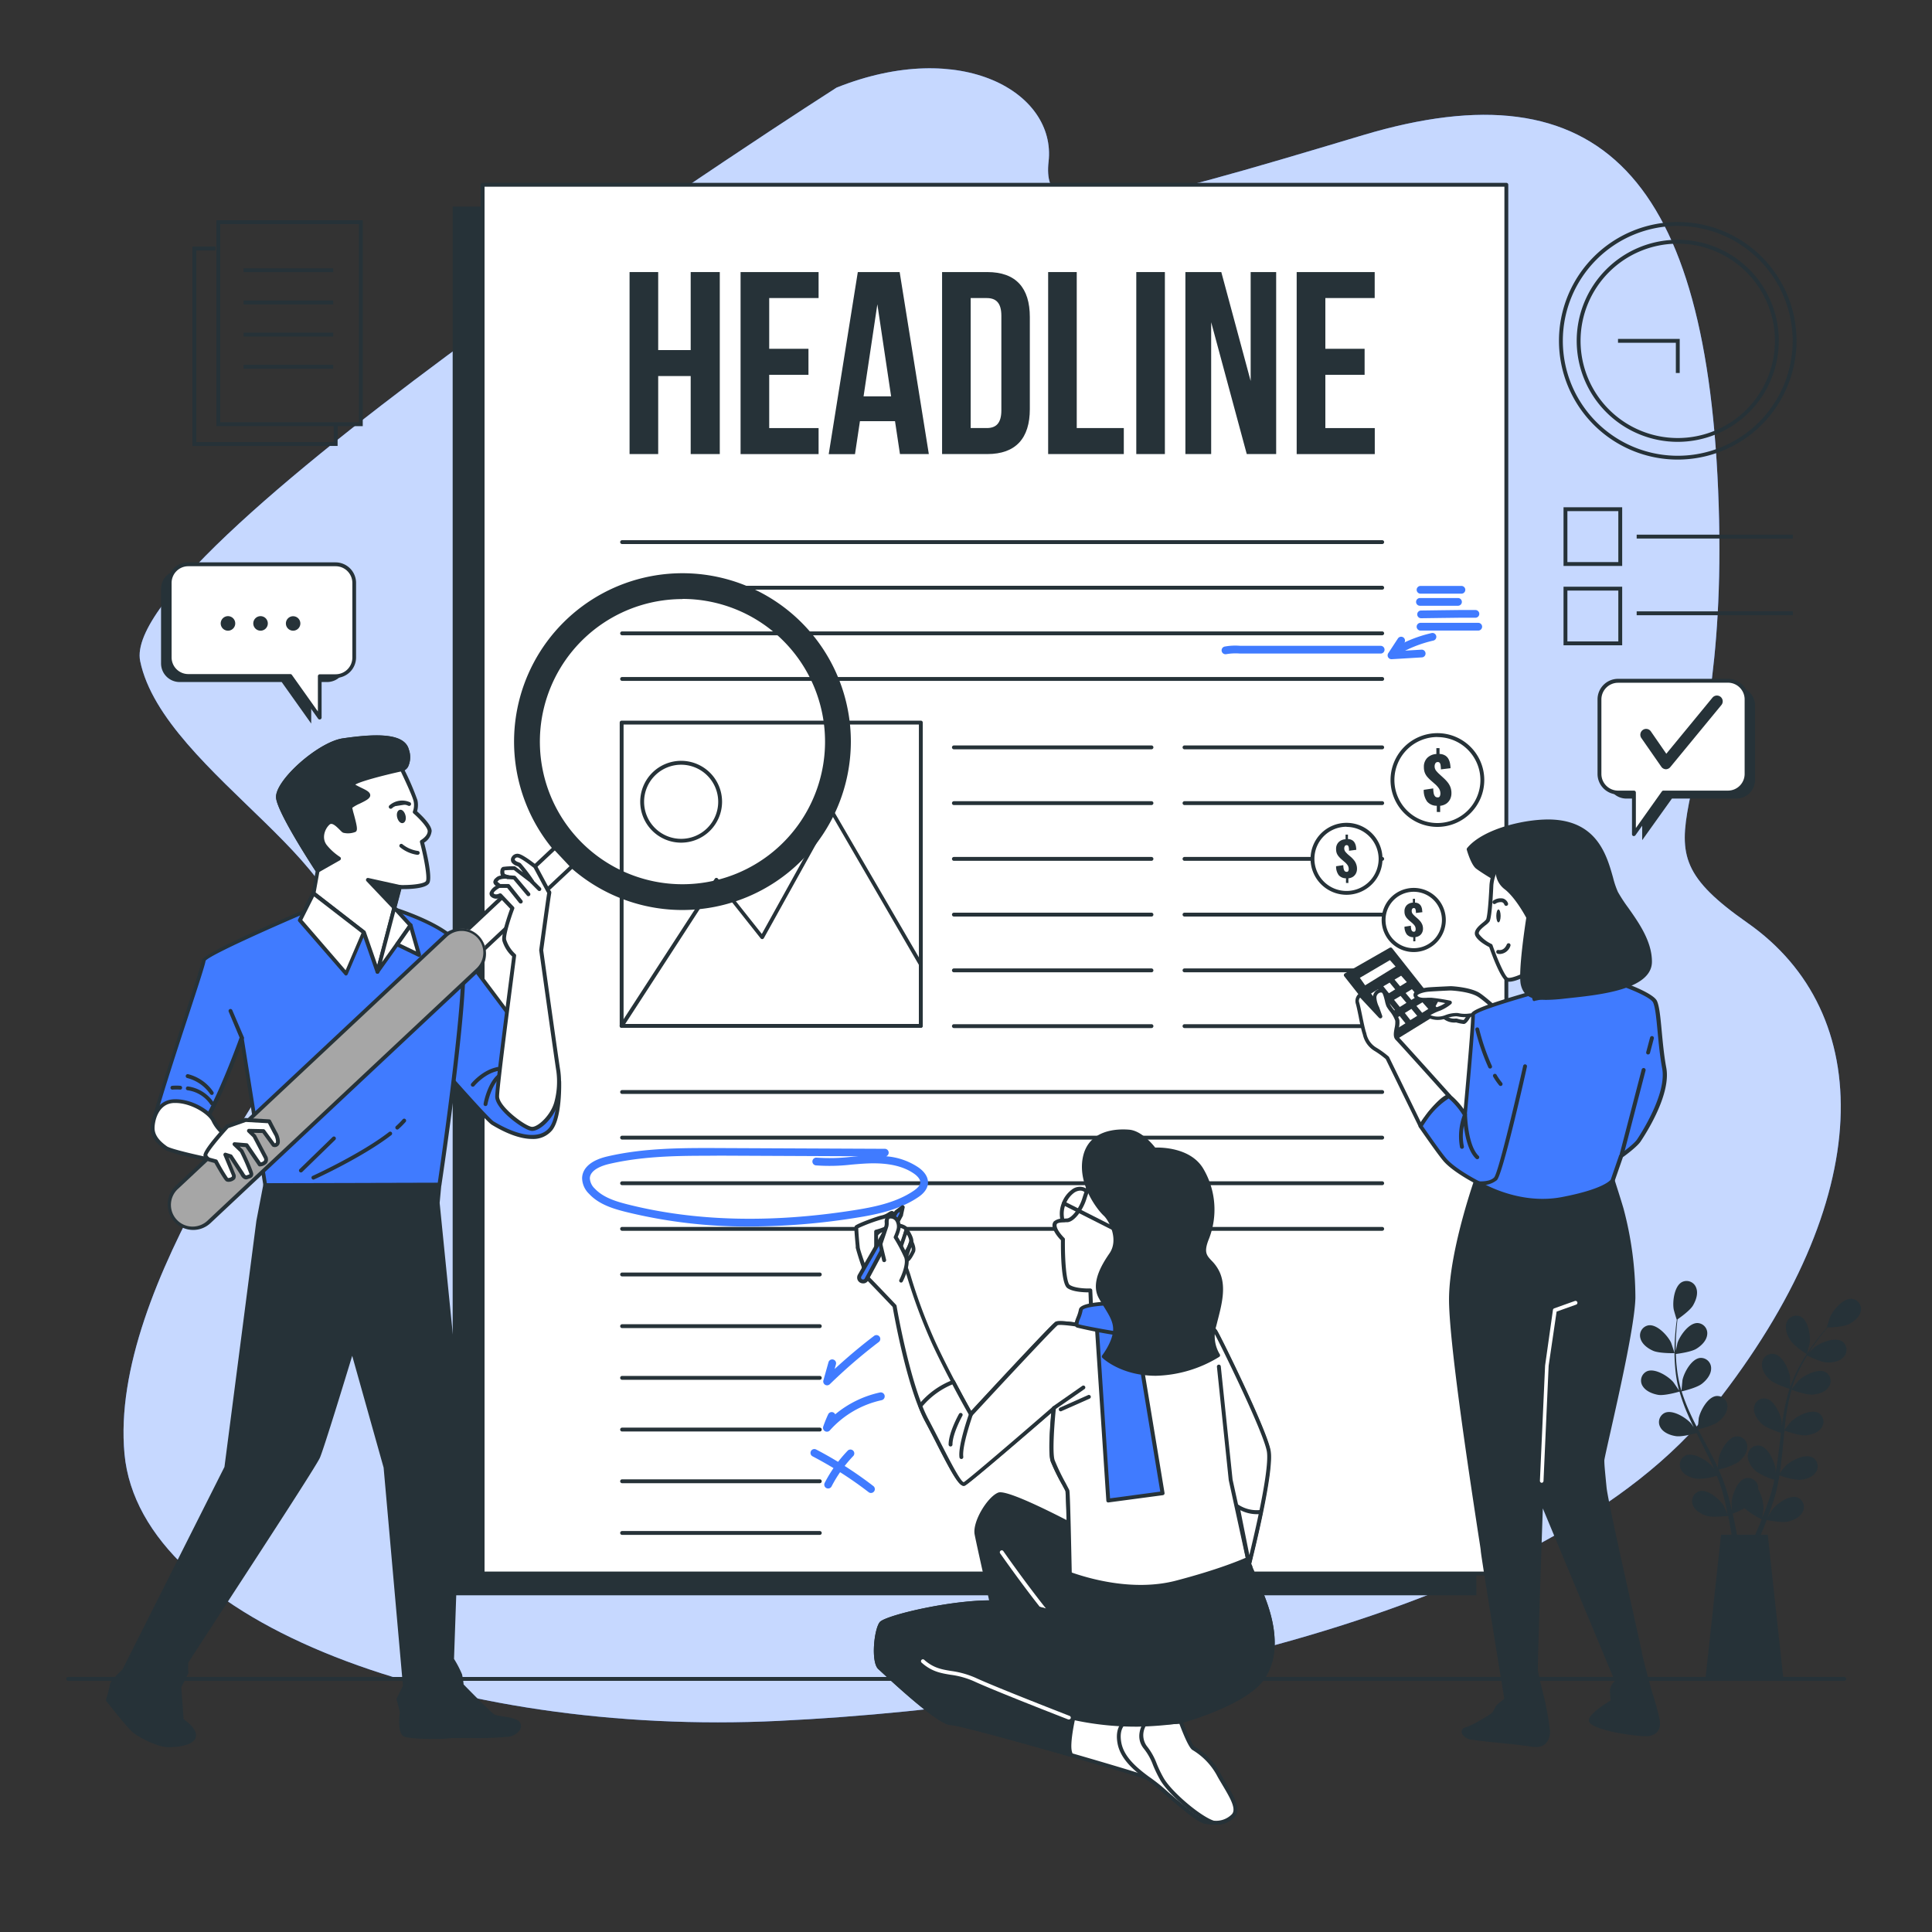 <svg xmlns="http://www.w3.org/2000/svg" viewBox="0 0 500 500"><rect x="0" y="0" width="500" height="500" fill="#333333" stroke="none"/><g id="freepik--background-simple--inject-37"><path d="M216.49,22.68S30.19,141.69,36.28,171.1s63,55.4,50.81,79.34S28.15,332.51,32.22,376.28s84.68,73.19,169.37,69.08S400.76,418,443.45,364s42-101.91,8.8-125.16-4.74-23.26-7.45-108.06S414.31,16.53,352.66,35s-83.32,24.62-81.29,6.84S249,9.69,216.49,22.68Z" style="fill:#407BFF"></path><path d="M216.49,22.68S30.19,141.69,36.28,171.1s63,55.4,50.81,79.34S28.15,332.51,32.22,376.28s84.68,73.19,169.37,69.08S400.76,418,443.45,364s42-101.91,8.8-125.16-4.74-23.26-7.45-108.06S414.31,16.53,352.66,35s-83.32,24.62-81.29,6.84S249,9.69,216.49,22.68Z" style="fill:#fff;opacity:0.7"></path></g><g id="freepik--Floor--inject-37"><path d="M477.28,435H17.64a.5.5,0,1,1,0-1H477.28a.5.5,0,0,1,0,1Z" style="fill:#263238"></path></g><g id="freepik--Checklist--inject-37"><path d="M419.82,146.46H404.64V131.28h15.18Zm-14.18-1h13.18V132.28H405.64Z" style="fill:#263238"></path><path d="M419.82,167H404.64V151.84h15.18Zm-14.18-1h13.18V152.84H405.64Z" style="fill:#263238"></path><rect x="423.57" y="138.37" width="40.41" height="1" style="fill:#263238"></rect><rect x="423.57" y="158.22" width="40.41" height="1" style="fill:#263238"></rect></g><g id="freepik--Documents--inject-37"><path d="M93.88,110.29H56V57H93.88Zm-36.88-1H92.88V58H57Z" style="fill:#263238"></path><rect x="63.04" y="69.44" width="23.2" height="1" style="fill:#263238"></rect><rect x="63.04" y="77.77" width="23.2" height="1" style="fill:#263238"></rect><rect x="63.04" y="86.09" width="23.2" height="1" style="fill:#263238"></rect><rect x="63.04" y="94.42" width="23.2" height="1" style="fill:#263238"></rect><polygon points="87.37 115.41 49.8 115.41 49.8 63.83 55.77 63.83 55.77 64.83 50.8 64.83 50.8 114.41 86.37 114.41 86.37 110.13 87.37 110.13 87.37 115.41" style="fill:#263238"></polygon></g><g id="freepik--Clock--inject-37"><path d="M434.21,118.94a30.74,30.74,0,1,1,30.73-30.73A30.77,30.77,0,0,1,434.21,118.94Zm0-60.47a29.74,29.74,0,1,0,29.73,29.74A29.77,29.77,0,0,0,434.21,58.47Z" style="fill:#263238"></path><path d="M434.21,114.35a26.15,26.15,0,1,1,26.14-26.14A26.18,26.18,0,0,1,434.21,114.35Zm0-51.29a25.15,25.15,0,1,0,25.14,25.15A25.18,25.18,0,0,0,434.21,63.06Z" style="fill:#263238"></path><polygon points="434.71 96.53 433.71 96.53 433.71 88.71 418.74 88.71 418.74 87.71 434.71 87.71 434.71 96.53" style="fill:#263238"></polygon></g><g id="freepik--speech-bubble-2--inject-37"><path d="M420.94,177.77h28.44a4.81,4.81,0,0,1,4.82,4.81v19.27a4.82,4.82,0,0,1-4.82,4.82H432.69L425,217.43V206.67h-4.1a4.82,4.82,0,0,1-4.82-4.82V182.58A4.81,4.81,0,0,1,420.94,177.77Z" style="fill:#263238"></path><path d="M418.76,176.2H447.2A4.82,4.82,0,0,1,452,181v19.27a4.82,4.82,0,0,1-4.82,4.82H430.5l-7.64,10.75V205.11h-4.1a4.82,4.82,0,0,1-4.82-4.82V181A4.82,4.82,0,0,1,418.76,176.2Z" style="fill:#fff"></path><path d="M422.86,216.37a.4.4,0,0,1-.15,0,.49.49,0,0,1-.35-.47V205.61h-3.6a5.32,5.32,0,0,1-5.32-5.32V181a5.32,5.32,0,0,1,5.32-5.32H447.2a5.32,5.32,0,0,1,5.31,5.32v19.27a5.32,5.32,0,0,1-5.31,5.32H430.76l-7.49,10.54A.5.5,0,0,1,422.86,216.37Zm-4.1-39.67a4.32,4.32,0,0,0-4.32,4.32v19.27a4.32,4.32,0,0,0,4.32,4.32h4.1a.5.5,0,0,1,.5.5v9.19l6.73-9.48a.52.52,0,0,1,.41-.21h16.7a4.32,4.32,0,0,0,4.31-4.32V181a4.32,4.32,0,0,0-4.31-4.32Z" style="fill:#263238"></path><path d="M431.18,199.08h-.06a1.49,1.49,0,0,1-1.17-.64L424.78,191a1.51,1.51,0,0,1,.38-2.09,1.48,1.48,0,0,1,2.08.37l4,5.79,11.91-14.48a1.5,1.5,0,1,1,2.32,1.9l-13.17,16A1.52,1.52,0,0,1,431.18,199.08Z" style="fill:#263238"></path></g><g id="freepik--speeh-bubble-1--inject-37"><path d="M84.65,147.6H46.5a4.82,4.82,0,0,0-4.82,4.82v19.27a4.82,4.82,0,0,0,4.82,4.82H72.9l7.64,10.75V176.51h4.11a4.82,4.82,0,0,0,4.82-4.82V152.42A4.82,4.82,0,0,0,84.65,147.6Z" style="fill:#263238"></path><path d="M86.83,146H48.69a4.82,4.82,0,0,0-4.82,4.82v19.27A4.82,4.82,0,0,0,48.69,175h26.4l7.64,10.75V175h4.1a4.82,4.82,0,0,0,4.82-4.82V150.86A4.82,4.82,0,0,0,86.83,146Z" style="fill:#fff"></path><path d="M82.73,186.2a.49.49,0,0,1-.41-.21l-7.49-10.54H48.69a5.32,5.32,0,0,1-5.32-5.32V150.86a5.32,5.32,0,0,1,5.32-5.32H86.83a5.32,5.32,0,0,1,5.32,5.32v19.27a5.32,5.32,0,0,1-5.32,5.32h-3.6V185.7a.5.5,0,0,1-.35.48Zm-34-39.66a4.32,4.32,0,0,0-4.32,4.32v19.27a4.32,4.32,0,0,0,4.32,4.32h26.4a.52.52,0,0,1,.41.21l6.73,9.47V175a.5.5,0,0,1,.5-.5h4.1a4.33,4.33,0,0,0,4.32-4.32V150.86a4.33,4.33,0,0,0-4.32-4.32Z" style="fill:#263238"></path><path d="M60.88,161.35A1.88,1.88,0,1,0,59,163.22,1.88,1.88,0,0,0,60.88,161.35Z" style="fill:#263238"></path><path d="M69.31,161.35a1.88,1.88,0,1,0-1.88,1.87A1.88,1.88,0,0,0,69.31,161.35Z" style="fill:#263238"></path><path d="M77.73,161.35a1.87,1.87,0,1,0-1.87,1.87A1.87,1.87,0,0,0,77.73,161.35Z" style="fill:#263238"></path></g><g id="freepik--Page--inject-37"><rect x="117.15" y="53.46" width="264.94" height="359.4" style="fill:#263238"></rect><rect x="124.9" y="47.82" width="264.94" height="359.4" style="fill:#fff"></rect><path d="M389.84,407.72H124.9a.5.5,0,0,1-.5-.5V47.82a.51.51,0,0,1,.5-.5H389.84a.5.5,0,0,1,.5.5v359.4A.5.5,0,0,1,389.84,407.72Zm-264.44-1H389.34V48.32H125.4Z" style="fill:#263238"></path><path d="M238.31,266H160.88a.5.5,0,0,1-.5-.5V187a.5.5,0,0,1,.5-.5h77.43a.5.5,0,0,1,.5.5v78.5A.5.5,0,0,1,238.31,266Zm-76.93-1h76.43v-77.5H161.38Z" style="fill:#263238"></path><path d="M238.31,266H160.88a.49.49,0,0,1-.44-.26.51.51,0,0,1,0-.52L185,227.4a.5.5,0,0,1,.81,0l11.35,14.31,17.69-31.89a.51.51,0,0,1,.44-.26h0a.48.48,0,0,1,.43.25l23,39.53a.45.45,0,0,1,.07.25v15.94A.5.5,0,0,1,238.31,266Zm-76.51-1h76v-15.3L215.32,211l-17.63,31.78a.5.5,0,0,1-.83.07l-11.38-14.36Z" style="fill:#263238"></path><path d="M176.28,218.08a10.59,10.59,0,1,1,10.59-10.58A10.6,10.6,0,0,1,176.28,218.08Zm0-20.17a9.59,9.59,0,1,0,9.59,9.59A9.6,9.6,0,0,0,176.28,197.91Z" style="fill:#263238"></path><path d="M357.71,140.8H161a.51.51,0,0,1-.5-.5.5.5,0,0,1,.5-.5H357.71a.5.5,0,0,1,.5.5A.51.51,0,0,1,357.71,140.8Z" style="fill:#263238"></path><path d="M357.71,152.6H161a.5.5,0,0,1,0-1H357.71a.5.5,0,0,1,0,1Z" style="fill:#263238"></path><path d="M357.71,164.41H161a.51.51,0,0,1-.5-.5.5.5,0,0,1,.5-.5H357.71a.5.5,0,0,1,.5.5A.51.51,0,0,1,357.71,164.41Z" style="fill:#263238"></path><path d="M357.71,176.21H161a.5.5,0,0,1,0-1H357.71a.5.5,0,0,1,0,1Z" style="fill:#263238"></path><path d="M357.71,283.11H161a.5.5,0,0,1-.5-.5.51.51,0,0,1,.5-.5H357.71a.51.51,0,0,1,.5.5A.5.5,0,0,1,357.71,283.11Z" style="fill:#263238"></path><path d="M357.71,294.92H161a.51.51,0,0,1-.5-.5.5.5,0,0,1,.5-.5H357.71a.5.5,0,0,1,.5.5A.51.51,0,0,1,357.71,294.92Z" style="fill:#263238"></path><path d="M357.71,306.72H161a.5.5,0,0,1-.5-.5.51.51,0,0,1,.5-.5H357.71a.51.51,0,0,1,.5.5A.5.5,0,0,1,357.71,306.72Z" style="fill:#263238"></path><path d="M357.71,318.53H161a.51.51,0,0,1-.5-.5.5.5,0,0,1,.5-.5H357.71a.5.5,0,0,1,.5.5A.51.51,0,0,1,357.71,318.53Z" style="fill:#263238"></path><path d="M298,193.92H246.87a.5.5,0,0,1-.5-.5.5.5,0,0,1,.5-.5H298a.5.5,0,0,1,.5.5A.51.51,0,0,1,298,193.92Z" style="fill:#263238"></path><path d="M298,208.35H246.87a.5.5,0,0,1-.5-.5.5.5,0,0,1,.5-.5H298a.5.5,0,0,1,.5.5A.51.51,0,0,1,298,208.35Z" style="fill:#263238"></path><path d="M298,222.78H246.87a.5.5,0,0,1-.5-.5.5.5,0,0,1,.5-.5H298a.5.5,0,0,1,.5.5A.51.51,0,0,1,298,222.78Z" style="fill:#263238"></path><path d="M298,237.2H246.87a.5.5,0,0,1-.5-.5.5.5,0,0,1,.5-.5H298a.51.51,0,0,1,.5.5A.5.5,0,0,1,298,237.2Z" style="fill:#263238"></path><path d="M298,251.63H246.87a.5.5,0,0,1-.5-.5.5.5,0,0,1,.5-.5H298a.51.51,0,0,1,.5.5A.5.5,0,0,1,298,251.63Z" style="fill:#263238"></path><path d="M298,266.06H246.87a.5.5,0,0,1,0-1H298a.5.5,0,0,1,0,1Z" style="fill:#263238"></path><path d="M357.71,193.92H306.55a.5.5,0,0,1-.5-.5.5.5,0,0,1,.5-.5h51.16a.5.5,0,0,1,.5.5A.51.51,0,0,1,357.71,193.92Z" style="fill:#263238"></path><path d="M357.71,208.35H306.55a.5.5,0,0,1-.5-.5.5.5,0,0,1,.5-.5h51.16a.5.5,0,0,1,.5.5A.51.51,0,0,1,357.71,208.35Z" style="fill:#263238"></path><path d="M357.71,222.78H306.55a.5.5,0,0,1-.5-.5.5.5,0,0,1,.5-.5h51.16a.5.5,0,0,1,.5.5A.51.51,0,0,1,357.71,222.78Z" style="fill:#263238"></path><path d="M357.71,237.2H306.55a.5.5,0,0,1-.5-.5.5.5,0,0,1,.5-.5h51.16a.51.51,0,0,1,.5.5A.5.5,0,0,1,357.71,237.2Z" style="fill:#263238"></path><path d="M357.71,251.63H306.55a.5.5,0,0,1-.5-.5.5.5,0,0,1,.5-.5h51.16a.51.51,0,0,1,.5.5A.5.5,0,0,1,357.71,251.63Z" style="fill:#263238"></path><path d="M357.71,266.06H306.55a.5.5,0,0,1,0-1h51.16a.5.5,0,0,1,0,1Z" style="fill:#263238"></path><path d="M212.11,330.33H161a.5.5,0,0,1-.5-.5.51.51,0,0,1,.5-.5h51.16a.5.5,0,0,1,.5.5A.5.5,0,0,1,212.11,330.33Z" style="fill:#263238"></path><path d="M212.11,343.71H161a.5.5,0,0,1-.5-.5.51.51,0,0,1,.5-.5h51.16a.5.5,0,0,1,.5.5A.5.5,0,0,1,212.11,343.71Z" style="fill:#263238"></path><path d="M212.11,357.09H161a.5.5,0,0,1,0-1h51.16a.5.5,0,1,1,0,1Z" style="fill:#263238"></path><path d="M212.11,370.47H161a.5.5,0,0,1,0-1h51.16a.5.5,0,0,1,0,1Z" style="fill:#263238"></path><path d="M212.11,383.85H161a.5.5,0,1,1,0-1h51.16a.5.5,0,0,1,0,1Z" style="fill:#263238"></path><path d="M212.11,397.23H161a.51.51,0,0,1-.5-.5.5.5,0,0,1,.5-.5h51.16a.5.5,0,0,1,.5.5A.5.5,0,0,1,212.11,397.23Z" style="fill:#263238"></path><path d="M170.34,117.51h-7.41V70.41h7.41V90.6h8.41V70.41h7.53v47.1h-7.53V97.32h-8.41Z" style="fill:#263238"></path><path d="M199.07,90.26h10.16V97H199.07v13.79h12.78v6.73H191.66V70.41h20.19v6.73H199.07Z" style="fill:#263238"></path><path d="M240.38,117.51h-7.47L231.63,109h-9.08l-1.28,8.54h-6.8L222,70.41h10.83Zm-16.89-14.94h7.13l-3.56-23.82Z" style="fill:#263238"></path><path d="M243.81,70.41h11.71c7.4,0,11,4.1,11,11.64v23.82c0,7.54-3.63,11.64-11,11.64H243.81Zm7.4,6.73v33.64h4.17c2.36,0,3.77-1.21,3.77-4.57V81.71c0-3.36-1.41-4.57-3.77-4.57Z" style="fill:#263238"></path><path d="M271.26,70.41h7.4v40.37h12.18v6.73H271.26Z" style="fill:#263238"></path><path d="M294.07,70.41h7.4v47.1h-7.4Z" style="fill:#263238"></path><path d="M313.45,83.39v34.12h-6.67V70.41h9.29l7.6,28.19V70.41h6.6v47.1h-7.61Z" style="fill:#263238"></path><path d="M343,90.26h10.16V97H343v13.79h12.79v6.73H335.58V70.41h20.19v6.73H343Z" style="fill:#263238"></path><path d="M317.24,169.31a1,1,0,0,1-.17-2,14.91,14.91,0,0,1,3.93-.17h36.32a1,1,0,0,1,0,2H320.91a13.61,13.61,0,0,0-3.5.15Z" style="fill:#407BFF"></path><path d="M378.22,153.64H367.63a1,1,0,0,1,0-2h10.59a1,1,0,0,1,0,2Z" style="fill:#407BFF"></path><path d="M377.33,156.77h-9.85a1,1,0,0,1,0-2h9.85a1,1,0,0,1,0,2Z" style="fill:#407BFF"></path><path d="M367.78,160a1,1,0,0,1,0-2l5-.07,4.87-.06h4.19a1,1,0,0,1,0,2h-4.17l-4.87.06-5,.07Z" style="fill:#407BFF"></path><path d="M382.57,163.19H367.63a1,1,0,0,1,0-2h14.94a1,1,0,0,1,0,2Z" style="fill:#407BFF"></path><path d="M360.86,169.79a1,1,0,0,1-.86-.48,1,1,0,0,1,.34-1.37,34.46,34.46,0,0,1,10.19-4.11,1,1,0,0,1,.44,1.95,32.42,32.42,0,0,0-9.6,3.87A1,1,0,0,1,360.86,169.79Z" style="fill:#407BFF"></path><path d="M360.12,170.6a1,1,0,0,1-.84-1.55l2.49-3.8a1,1,0,1,1,1.67,1.1l-1.39,2.13,5.83-.35a1,1,0,0,1,1.05.94,1,1,0,0,1-.94,1.06l-7.81.47Z" style="fill:#407BFF"></path><path d="M194,317.42a130.57,130.57,0,0,1-32-3.77c-3.27-.82-7-1.93-9.54-4.68a5.76,5.76,0,0,1-1.81-4.15c.12-2.62,2.42-4.58,6.5-5.53,9.62-2.25,19.6-2.21,29.24-2.17l42.62.19a1,1,0,0,1,.32,1.94,17.18,17.18,0,0,1,8.46,2.95c1.63,1.18,2.45,2.56,2.37,4-.11,2-2,3.29-2.65,3.71-4.93,3.3-10.95,4.46-16.21,5.29A176.83,176.83,0,0,1,194,317.42Zm-11.48-18.31c-8.31,0-16.79.23-24.92,2.13-1.45.34-4.85,1.38-4.95,3.67a3.94,3.94,0,0,0,1.27,2.69c2.2,2.35,5.58,3.36,8.57,4.11,17.33,4.37,37,4.88,58.5,1.5,5-.79,10.82-1.9,15.41-5,1.15-.77,1.73-1.48,1.77-2.16.05-.95-.95-1.83-1.55-2.26-2.82-2-6.77-2.91-12.07-2.69-1.4.06-2.83.18-4.21.3a48.52,48.52,0,0,1-9.19.2,1,1,0,1,1,.21-2,48,48,0,0,0,8.81-.2l2-.16-35.74-.16Z" style="fill:#407BFF"></path><path d="M214.05,358.52a1,1,0,0,1-.51-.14,1,1,0,0,1-.45-1.13l1.32-4.7a1,1,0,0,1,1.24-.7,1,1,0,0,1,.69,1.24L216,354.3c3.26-3,6.67-5.88,10.18-8.55a1,1,0,1,1,1.21,1.59,137.78,137.78,0,0,0-12.64,10.9A1.05,1.05,0,0,1,214.05,358.52Z" style="fill:#407BFF"></path><path d="M214,370.52a.94.94,0,0,1-.51-.14,1,1,0,0,1-.44-1.19,33.15,33.15,0,0,1,1.28-3.16,1,1,0,0,1,1.82,0,27.08,27.08,0,0,1,11.58-5.66,1,1,0,0,1,.42,2,25.09,25.09,0,0,0-13.4,7.83A1,1,0,0,1,214,370.52Z" style="fill:#407BFF"></path><path d="M214.32,385.22a1.11,1.11,0,0,1-.46-.11,1,1,0,0,1-.43-1.35,35.61,35.61,0,0,1,5.89-8.26,1,1,0,1,1,1.44,1.38,34,34,0,0,0-5.55,7.8A1,1,0,0,1,214.32,385.22Z" style="fill:#407BFF"></path><path d="M225.41,386.38a.94.94,0,0,1-.61-.21,98.23,98.23,0,0,0-14.5-9.27,1,1,0,0,1-.43-1.35,1,1,0,0,1,1.35-.42,99.59,99.59,0,0,1,14.8,9.46,1,1,0,0,1,.18,1.4A1,1,0,0,1,225.41,386.38Z" style="fill:#407BFF"></path></g><g id="freepik--Plant--inject-37"><path d="M427.85,349.59c1.61.7,5.54.61,5.54.61s-.85-2.57-.92-2.73c-.86-1.8-3.59-4.78-5.81-4.48a2.65,2.65,0,0,0-2.13,3.32C424.9,347.85,426.48,349,427.85,349.59Z" style="fill:#263238"></path><path d="M429.2,361c1.67.24,5.18-.77,5.46-.86a45.31,45.31,0,0,0,2.13,5.89c.48,1.12,1,2.23,1.53,3.33-.32-.46-.6-.88-.65-.94-1.31-1.51-4.73-3.66-6.79-2.79a2.66,2.66,0,0,0-1.17,3.77c.76,1.38,2.58,2.07,4.06,2.28s4.51-.58,5.3-.81l.63,1.27c1,2,2,4,3,6,.33.71.63,1.42.94,2.12l-.57-.81c-1.31-1.51-4.73-3.66-6.79-2.79a2.65,2.65,0,0,0-1.17,3.77c.76,1.38,2.58,2.07,4.06,2.28a16.86,16.86,0,0,0,5.15-.77c.29.73.59,1.47.83,2.19.16.5.35,1,.48,1.48s.28,1,.41,1.49c.23.95.48,1.94.68,2.88.14.65.27,1.27.39,1.9-.32-.7-1-2.08-1-2.18-1.06-1.7-4.11-4.34-6.28-3.79a2.65,2.65,0,0,0-1.73,3.54c.54,1.49,2.24,2.44,3.67,2.88s5.05,0,5.48,0c.21,1,.41,2.06.57,3,.13.72.24,1.4.35,2.05h1.39c-.13-.73-.27-1.49-.43-2.29-.21-1.06-.45-2.18-.71-3.33a32.24,32.24,0,0,0,3.06-1.44,19,19,0,0,0,4.46,2.87c-.4,1-.8,1.94-1.19,2.83-.2.47-.4.92-.6,1.36h1.47c.12-.28.24-.55.35-.84.42-1,.83-2.07,1.25-3.18.42.09,3.87.79,5.48.43,1.45-.33,3.22-1.16,3.87-2.6a2.65,2.65,0,0,0-1.46-3.66c-2.13-.71-5.37,1.7-6.55,3.31-.07.09-.72,1.21-1.11,1.92.17-.45.33-.89.5-1.36.34-.92.65-1.85,1-2.86.15-.48.29-1,.44-1.48s.27-1,.4-1.55c.29-1.21.52-2.45.73-3.71a17.41,17.41,0,0,0,5.2,1.2c1.49-.11,3.36-.66,4.22-2a2.65,2.65,0,0,0-.89-3.84c-2-1-5.56.86-7,2.27-.09.09-1,1.22-1.47,1.85.12-.76.24-1.52.33-2.28.28-2.22.49-4.48.71-6.73.06-.69.14-1.37.21-2.06.29.11,3.7,1.38,5.37,1.26,1.49-.11,3.36-.65,4.22-2a2.64,2.64,0,0,0-.89-3.84c-2-1-5.55.87-7,2.28-.11.1-1.41,1.72-1.71,2.15.15-1.51.33-3,.56-4.49a48.12,48.12,0,0,1,1.29-5.92c.13.06,3.68,1.4,5.4,1.27,1.49-.1,3.36-.65,4.22-2a2.64,2.64,0,0,0-.89-3.84c-2-1-5.56.86-7,2.27-.11.11-1.51,1.86-1.74,2.19l.09-.34a33.6,33.6,0,0,1,2.34-5.59c.51-1,1.05-1.93,1.6-2.81.64.32,3.56,1.73,5.12,1.8s3.41-.28,4.41-1.51a2.65,2.65,0,0,0-.46-3.91c-1.87-1.24-5.62.25-7.19,1.5-.08.06-.87.85-1.44,1.43.26-.4.51-.81.76-1.19.94-1.41,1.88-2.64,2.73-3.73.48-.61.94-1.16,1.36-1.66.79,0,4-.11,5.34-.76s2.9-1.82,3.23-3.37a2.65,2.65,0,0,0-2.22-3.26c-2.22-.24-4.87,2.81-5.68,4.64-.07.15-.89,2.75-.85,2.75h.05c-.42.48-.87,1-1.34,1.57-.87,1.07-1.85,2.29-2.82,3.68a48,48,0,0,0-2.92,4.65,34.72,34.72,0,0,0-2.49,5.62.19.19,0,0,0,0,.07c0-.66,0-2.49,0-2.63-.26-2-1.92-5.67-4.12-6.07A2.65,2.65,0,0,0,456,353c-.13,1.57,1,3.15,2.13,4.15s4.74,2.2,5,2.29a46.92,46.92,0,0,0-1.47,6.08c-.22,1.2-.39,2.41-.56,3.63,0-.56,0-1.07,0-1.14-.25-2-1.92-5.67-4.12-6.07a2.64,2.64,0,0,0-3.05,2.49c-.13,1.57,1,3.15,2.12,4.15s4.09,2,4.87,2.24c-.05.47-.12.94-.17,1.41-.27,2.24-.53,4.49-.85,6.68-.11.77-.25,1.53-.39,2.29,0-.51,0-.93,0-1-.25-2-1.92-5.66-4.12-6.07a2.65,2.65,0,0,0-3.05,2.5c-.13,1.57,1,3.15,2.12,4.14a16.71,16.71,0,0,0,4.73,2.2c-.16.78-.32,1.55-.52,2.29-.14.5-.24,1-.42,1.49s-.31,1-.47,1.47c-.34.93-.68,1.89-1,2.78-.24.62-.48,1.21-.72,1.81.12-.77.33-2.28.33-2.41a10.27,10.27,0,0,0-1.38-5,2.92,2.92,0,0,0,0-.59,2.66,2.66,0,0,0-3.24-2.25c-2.17.58-3.54,4.38-3.64,6.37,0,.12.07,1.41.13,2.22-.11-.47-.21-.93-.33-1.41-.22-1-.48-1.91-.75-2.93l-.45-1.48c-.14-.5-.35-1-.52-1.52-.43-1.17-.92-2.33-1.44-3.49a17.45,17.45,0,0,0,5-1.87c1.19-.91,2.44-2.4,2.43-4a2.64,2.64,0,0,0-2.86-2.71c-2.22.24-4.16,3.79-4.56,5.74,0,.13-.16,1.56-.21,2.35-.32-.69-.64-1.39-1-2.08-1-2-2.07-4-3.12-6-.33-.61-.64-1.23-1-1.84.3-.07,3.84-.89,5.17-1.91s2.44-2.4,2.43-4a2.64,2.64,0,0,0-2.86-2.71c-2.23.24-4.16,3.79-4.56,5.75,0,.14-.22,2.21-.24,2.74-.7-1.35-1.39-2.7-2-4.06a48.52,48.52,0,0,1-2.19-5.64c.14,0,3.84-.88,5.21-1.93,1.18-.9,2.44-2.39,2.43-4a2.66,2.66,0,0,0-2.86-2.72c-2.23.25-4.16,3.79-4.56,5.75,0,.15-.24,2.38-.24,2.79,0-.12-.09-.23-.12-.34a33.7,33.7,0,0,1-1.13-6c-.13-1.11-.18-2.18-.22-3.22.71-.09,3.93-.52,5.26-1.32s2.69-2.12,2.85-3.69a2.64,2.64,0,0,0-2.54-3c-2.24,0-4.55,3.31-5.17,5.21,0,.1-.26,1.19-.41,2,0-.47,0-1,0-1.41,0-1.69.11-3.24.22-4.62.06-.78.14-1.48.22-2.14.64-.44,3.23-2.27,4-3.58s1.41-3.11.83-4.58a2.64,2.64,0,0,0-3.64-1.5c-2,1-2.52,5-2.19,7,0,.17.78,2.79.82,2.77l0,0c-.09.63-.18,1.31-.26,2.05-.13,1.37-.28,2.93-.32,4.63a47.11,47.11,0,0,0,.14,5.49,34.27,34.27,0,0,0,1,6.05l0,.07c-.36-.55-1.39-2.06-1.49-2.17-1.3-1.51-4.72-3.66-6.78-2.79a2.65,2.65,0,0,0-1.18,3.76C425.91,360.07,427.73,360.75,429.2,361Z" style="fill:#263238"></path><path d="M467.6,350.45s.72-2.61.74-2.78c.28-2-.36-6-2.37-6.95a2.66,2.66,0,0,0-3.61,1.6c-.54,1.49.15,3.31,1,4.56C464.27,348.35,467.6,350.45,467.6,350.45Z" style="fill:#263238"></path><polygon points="461.54 434.48 441.37 434.48 445.4 397.19 457.5 397.19 461.54 434.48" style="fill:#263238"></polygon></g><g id="freepik--Symbols--inject-37"><circle cx="365.87" cy="238.09" r="7.8" transform="translate(-63.42 158.99) rotate(-22.61)" style="fill:#fff"></circle><path d="M365.87,246.39a8.3,8.3,0,1,1,8.3-8.3A8.3,8.3,0,0,1,365.87,246.39Zm0-15.6a7.3,7.3,0,1,0,7.3,7.3A7.31,7.31,0,0,0,365.87,230.79Z" style="fill:#263238"></path><path d="M365.75,243.62v-1.07a2.21,2.21,0,0,1-1.67-.72,3.3,3.3,0,0,1-.6-2l1.65-.25a4.16,4.16,0,0,0,.1.9.9.9,0,0,0,.25.5.59.59,0,0,0,.41.15.39.39,0,0,0,.39-.2,1.07,1.07,0,0,0,.09-.43,1.6,1.6,0,0,0-.25-.92,4.3,4.3,0,0,0-.7-.75l-.76-.65a6.62,6.62,0,0,1-.59-.6,2.69,2.69,0,0,1-.43-.71,2.6,2.6,0,0,1-.16-1,2.18,2.18,0,0,1,.59-1.61,2.41,2.41,0,0,1,1.58-.66v-1h.55v1a1.91,1.91,0,0,1,1,.29,1.77,1.77,0,0,1,.57.62,3.18,3.18,0,0,1,.26.79c0,.28.07.54.08.77l-1.67.21c0-.26,0-.49-.05-.68a1.13,1.13,0,0,0-.15-.45.41.41,0,0,0-.37-.14.41.41,0,0,0-.39.22.87.87,0,0,0-.13.46,1.23,1.23,0,0,0,.26.83,6.55,6.55,0,0,0,.58.6l.73.64a6.5,6.5,0,0,1,.68.71,3.49,3.49,0,0,1,.49.84,3,3,0,0,1,.18,1.07,2.24,2.24,0,0,1-.24,1,2,2,0,0,1-.68.78,2.42,2.42,0,0,1-1.05.36v1.08Z" style="fill:#263238"></path><circle cx="348.49" cy="222.27" r="8.81" transform="translate(-55.1 311.52) rotate(-45)" style="fill:#fff"></circle><path d="M348.49,231.57a9.31,9.31,0,1,1,9.3-9.3A9.31,9.31,0,0,1,348.49,231.57Zm0-17.61a8.31,8.31,0,1,0,8.3,8.31A8.32,8.32,0,0,0,348.49,214Z" style="fill:#263238"></path><path d="M348.34,228.5v-1.2a2.47,2.47,0,0,1-1.88-.81,3.71,3.71,0,0,1-.68-2.31l1.87-.28a4,4,0,0,0,.11,1,1.09,1.09,0,0,0,.28.56.64.64,0,0,0,.46.17.42.42,0,0,0,.44-.23,1.13,1.13,0,0,0,.11-.48,1.79,1.79,0,0,0-.29-1,4.09,4.09,0,0,0-.79-.85l-.86-.74a7,7,0,0,1-.66-.68,3.06,3.06,0,0,1-.49-.8,3,3,0,0,1-.18-1.1,2.41,2.41,0,0,1,.67-1.81,2.67,2.67,0,0,1,1.78-.74V216h.62v1.14a2.33,2.33,0,0,1,1.14.33,1.83,1.83,0,0,1,.63.7,3.12,3.12,0,0,1,.3.89,7.57,7.57,0,0,1,.09.87l-1.89.24c0-.3,0-.55-.05-.77a1.09,1.09,0,0,0-.18-.51.42.42,0,0,0-.4-.16.47.47,0,0,0-.45.25,1,1,0,0,0-.15.52,1.43,1.43,0,0,0,.3.94,6.91,6.91,0,0,0,.65.68l.83.71a8.28,8.28,0,0,1,.76.81,3.33,3.33,0,0,1,.55,1,3.21,3.21,0,0,1,.21,1.2,2.6,2.6,0,0,1-.27,1.19,2.35,2.35,0,0,1-.76.87,2.72,2.72,0,0,1-1.2.41v1.21Z" style="fill:#263238"></path><circle cx="372.03" cy="201.89" r="11.63" style="fill:#fff"></circle><path d="M372,214a12.13,12.13,0,1,1,12.13-12.13A12.14,12.14,0,0,1,372,214Zm0-23.26a11.13,11.13,0,1,0,11.13,11.13A11.14,11.14,0,0,0,372,190.76Z" style="fill:#263238"></path><path d="M371.84,210.13v-1.6a3.26,3.26,0,0,1-2.49-1.07,4.92,4.92,0,0,1-.89-3.05l2.46-.37a6.77,6.77,0,0,0,.14,1.36,1.55,1.55,0,0,0,.38.74.88.88,0,0,0,.61.22.56.56,0,0,0,.58-.3,1.62,1.62,0,0,0,.14-.65,2.39,2.39,0,0,0-.38-1.36,5.88,5.88,0,0,0-1-1.12l-1.14-1a10.53,10.53,0,0,1-.88-.89,3.87,3.87,0,0,1-.63-1.06,4,4,0,0,1-.24-1.44,3.24,3.24,0,0,1,.87-2.4,3.59,3.59,0,0,1,2.36-1v-1.53h.82v1.51a3,3,0,0,1,1.5.43,2.4,2.4,0,0,1,.84.93,4,4,0,0,1,.39,1.18,8.18,8.18,0,0,1,.12,1.15l-2.49.3a9.21,9.21,0,0,0-.08-1,1.43,1.43,0,0,0-.22-.67.6.6,0,0,0-.54-.22.66.66,0,0,0-.6.34,1.46,1.46,0,0,0-.19.68,1.83,1.83,0,0,0,.4,1.24,8.11,8.11,0,0,0,.86.9l1.09,1a9.18,9.18,0,0,1,1,1.06,4.71,4.71,0,0,1,.73,1.25,4.44,4.44,0,0,1,.27,1.6,3.5,3.5,0,0,1-.35,1.56,3.05,3.05,0,0,1-1,1.15,3.53,3.53,0,0,1-1.57.54v1.61Z" style="fill:#263238"></path></g><g id="freepik--character-3--inject-37"><path d="M382.51,303.9s-6.88,18.93-7.07,31.93,8,63.48,8.22,65.58,6.12,38.43,6.12,38.43l-2.1,1.72s-.58,1-1,1.72-5.73,3.82-7.26,4.21-.39,1.72,1,2.1,12.62,1.34,15.68,1.91,4.59-.95,4.4-3.82a67.27,67.27,0,0,0-1.53-8.61c-.19-.76-1.34-5.54-1.53-6.69S398.77,388,398.77,388l19.63,47.12s-1.34,1.15-1.34,2.11.19,3.06.19,3.06-6.5,3.82-5.54,5.16,7.07,2.48,7.07,2.48,6.5,1.15,8,.77,2.49-1.34,2.11-3.63-2.11-7.65-2.11-7.65-2.29-8.41-2.48-9.75S415.59,389,415.21,385s-.58-5.74-.58-7.08,7.84-32.69,8-42.06a88.73,88.73,0,0,0-3.05-22.94c-1-3.25-2.29-7.36-2.29-7.36Z" style="fill:#263238"></path><path d="M397.27,452.12A6.44,6.44,0,0,1,396,452c-1.52-.28-5.08-.66-8.53-1s-6.49-.69-7.2-.89c-1-.29-2.06-1.1-2-2,0-.25.12-.86,1.1-1.11,1.51-.38,6.55-3.33,6.95-3.95.38-.77.94-1.71,1-1.75a.69.69,0,0,1,.11-.13l1.88-1.53c-.6-3.66-5.89-36.16-6.08-38.18,0-.4-.4-2.81-.91-6.14-2.23-14.66-7.46-49-7.31-59.5.19-12.93,7-31.9,7.11-32.09a.46.46,0,0,1,.49-.33l34.8,1.63a.5.5,0,0,1,.45.34c0,.05,1.35,4.16,2.3,7.38a90.16,90.16,0,0,1,3.08,23.09c-.14,6.76-4.13,24.41-6.51,35-.81,3.6-1.51,6.72-1.53,7.1,0,1.09.14,2.46.4,5.2l.18,1.82c.26,2.73,4.46,21.63,7,32.92,1.37,6.14,2.08,9.37,2.14,9.79.19,1.29,2.45,9.6,2.48,9.69s1.73,5.39,2.11,7.69-.45,3.7-2.48,4.2c-1.59.4-7.56-.63-8.23-.75-1.06-.2-6.38-1.26-7.4-2.69a1.09,1.09,0,0,1-.16-.86c.34-1.59,4.27-4.07,5.59-4.86-.06-.63-.17-2-.17-2.79a3.69,3.69,0,0,1,1.25-2.24l-18.63-44.69c-.46,13.18-1.39,40.87-1.26,42s1.32,5.84,1.52,6.64a67,67,0,0,1,1.55,8.69,4.29,4.29,0,0,1-1.17,3.63A3.74,3.74,0,0,1,397.27,452.12Zm-9.21-10.23c-.14.24-.58,1-.89,1.61-.5,1-6.15,4.11-7.59,4.47a.63.63,0,0,0-.36.17,1.94,1.94,0,0,0,1.33,1c.62.18,3.88.52,7,.86,3.46.37,7,.75,8.6,1a3.43,3.43,0,0,0,3-.49,3.35,3.35,0,0,0,.83-2.81,68.28,68.28,0,0,0-1.52-8.51c-.2-.81-1.34-5.58-1.54-6.74s1.18-40,1.34-44.45a.5.5,0,0,1,.41-.48.52.52,0,0,1,.55.3L418.86,435a.49.49,0,0,1-.13.57c-.38.33-1.17,1.18-1.17,1.73,0,.92.19,3,.19,3a.51.51,0,0,1-.24.48c-3.25,1.91-5.56,3.95-5.39,4.43.58.82,4.3,1.83,6.76,2.29s6.77,1,7.81.77,2.11-.84,1.73-3.06-2.07-7.53-2.08-7.58c-.1-.36-2.31-8.48-2.51-9.83-.05-.4-1-4.51-2.12-9.71-2.68-12.05-6.73-30.26-7-33l-.17-1.82c-.27-2.77-.41-4.17-.41-5.31,0-.41.48-2.54,1.56-7.31,2.21-9.82,6.34-28.1,6.48-34.76a88.77,88.77,0,0,0-3-22.79c-.79-2.68-1.85-6-2.18-7l-34.09-1.59c-.92,2.63-6.75,19.61-6.92,31.42-.15,10.41,5.07,44.69,7.3,59.33.55,3.6.88,5.77.92,6.2.19,2.06,6,38,6.11,38.39a.5.5,0,0,1-.17.47Z" style="fill:#263238"></path><path d="M399,383.75h0a.51.51,0,0,1-.47-.53l1.34-29.82L401.9,339a.52.52,0,0,1,.33-.4l5.35-1.91a.5.5,0,0,1,.34.94l-5.07,1.81-2.06,14-1.33,29.78A.51.51,0,0,1,399,383.75Z" style="fill:#fff"></path><polygon points="348.29 252.35 361.1 268.62 372.45 261.6 359.9 245.72 348.29 252.35" style="fill:#263238"></polygon><path d="M361.1,269.12a.49.49,0,0,1-.39-.19L347.9,252.66a.48.48,0,0,1-.1-.4.5.5,0,0,1,.24-.34l11.61-6.64a.5.5,0,0,1,.64.13l12.55,15.88a.49.49,0,0,1,.1.4.47.47,0,0,1-.23.34l-11.35,7A.48.48,0,0,1,361.1,269.12ZM349,252.5,361.21,268l10.5-6.49-11.94-15.1Z" style="fill:#263238"></path><polygon points="359.76 248.13 351.56 252.98 353.23 255.31 361.57 250.16 359.76 248.13" style="fill:#fff"></polygon><path d="M353.23,255.56a.26.26,0,0,1-.2-.1l-1.67-2.33a.28.28,0,0,1,0-.2.22.22,0,0,1,.12-.16l8.19-4.85a.25.25,0,0,1,.31.05l1.82,2a.27.27,0,0,1,.06.2.28.28,0,0,1-.12.18l-8.34,5.14A.2.2,0,0,1,353.23,255.56Zm-1.3-2.5L353.3,255l7.88-4.86-1.47-1.66Z" style="fill:#263238"></path><polygon points="367.16 262.97 365.34 260.79 363.15 262.09 364.96 264.34 367.16 262.97" style="fill:#fff"></polygon><path d="M365,264.59a.23.23,0,0,1-.19-.09L363,262.25a.21.21,0,0,1,0-.2.25.25,0,0,1,.11-.17l2.19-1.31a.26.26,0,0,1,.33.06l1.82,2.18a.29.29,0,0,1,.05.2.25.25,0,0,1-.11.17l-2.21,1.37A.2.2,0,0,1,365,264.59Zm-1.43-2.43L365,264l1.77-1.1-1.5-1.8Z" style="fill:#263238"></path><polygon points="365.21 259.06 367.3 257.76 365.45 255.67 363.4 256.89 365.21 259.06" style="fill:#fff"></polygon><path d="M365.21,259.31a.25.25,0,0,1-.19-.09l-1.81-2.17a.24.24,0,0,1-.06-.2.26.26,0,0,1,.12-.17l2.05-1.22a.25.25,0,0,1,.31,0l1.86,2.09a.28.28,0,0,1,.06.2.32.32,0,0,1-.12.18l-2.09,1.3A.28.28,0,0,1,365.21,259.31ZM363.78,257l1.48,1.78,1.65-1L365.4,256Z" style="fill:#263238"></path><polygon points="364.35 259.6 362.53 257.41 360.41 258.68 362.21 260.93 364.35 259.6" style="fill:#fff"></polygon><path d="M362.21,261.18a.23.23,0,0,1-.19-.1l-1.81-2.24a.29.29,0,0,1,0-.2.24.24,0,0,1,.12-.17l2.12-1.27a.26.26,0,0,1,.32.05l1.82,2.19a.24.24,0,0,1,.06.2.23.23,0,0,1-.12.17l-2.13,1.33A.23.23,0,0,1,362.21,261.18Zm-1.43-2.43,1.49,1.85,1.71-1.06-1.51-1.8Z" style="fill:#263238"></path><polygon points="359.36 257.38 361.43 256.1 359.66 253.97 357.6 255.19 359.36 257.38" style="fill:#fff"></polygon><path d="M359.36,257.63a.25.25,0,0,1-.2-.1l-1.76-2.19a.28.28,0,0,1,0-.2.26.26,0,0,1,.12-.17l2.06-1.22a.25.25,0,0,1,.32.06l1.77,2.13a.24.24,0,0,1,.06.2.23.23,0,0,1-.12.17l-2.07,1.28A.22.22,0,0,1,359.36,257.63ZM358,255.26l1.45,1.79,1.63-1-1.45-1.75Z" style="fill:#263238"></path><polygon points="368.02 262.44 370.05 261.17 368.2 259.08 366.21 260.27 368.02 262.44" style="fill:#fff"></polygon><path d="M368,262.69a.28.28,0,0,1-.19-.09L366,260.43a.21.21,0,0,1,0-.2.25.25,0,0,1,.11-.18l2-1.18a.26.26,0,0,1,.32,0l1.85,2.09a.26.26,0,0,1,.06.21.23.23,0,0,1-.12.17l-2,1.27A.28.28,0,0,1,368,262.69Zm-1.43-2.36,1.48,1.78,1.6-1-1.52-1.72Z" style="fill:#263238"></path><polygon points="362.29 255.57 364.47 254.22 362.66 252.19 360.53 253.45 362.29 255.57" style="fill:#fff"></polygon><path d="M362.29,255.82a.25.25,0,0,1-.19-.09l-1.76-2.12a.24.24,0,0,1-.06-.2.26.26,0,0,1,.12-.17l2.13-1.26a.25.25,0,0,1,.31.05l1.82,2a.26.26,0,0,1,.06.21.24.24,0,0,1-.12.17l-2.18,1.35A.2.2,0,0,1,362.29,255.82Zm-1.38-2.3,1.43,1.72,1.75-1.07-1.48-1.66Z" style="fill:#263238"></path><polygon points="362.29 262.61 359.83 264.08 361.53 266.48 364.11 264.87 362.29 262.61" style="fill:#fff"></polygon><path d="M361.53,266.72a.25.25,0,0,1-.2-.1l-1.7-2.4a.21.21,0,0,1,0-.19.25.25,0,0,1,.11-.17l2.46-1.46a.24.24,0,0,1,.32.06l1.82,2.26a.28.28,0,0,1,.05.2.25.25,0,0,1-.11.17l-2.57,1.6A.35.35,0,0,1,361.53,266.72Zm-1.34-2.56,1.41,2,2.13-1.33-1.5-1.87Z" style="fill:#263238"></path><polygon points="359.54 259.2 357.07 260.67 358.78 263.07 361.36 261.46 359.54 259.2" style="fill:#fff"></polygon><path d="M358.78,263.32a.26.26,0,0,1-.21-.11l-1.7-2.39a.28.28,0,0,1,0-.2.22.22,0,0,1,.12-.16l2.46-1.48a.25.25,0,0,1,.32.06l1.82,2.26a.25.25,0,0,1,.06.2.27.27,0,0,1-.12.17l-2.58,1.61A.33.33,0,0,1,358.78,263.32Zm-1.35-2.57,1.42,2L361,261.4l-1.51-1.87Z" style="fill:#263238"></path><polygon points="356.73 255.7 354.46 257.04 356.13 259.37 358.5 257.91 356.73 255.7" style="fill:#fff"></polygon><path d="M356.13,259.62a.26.26,0,0,1-.2-.1l-1.67-2.33a.28.28,0,0,1,0-.2.24.24,0,0,1,.12-.16l2.26-1.34a.25.25,0,0,1,.32.06l1.78,2.2a.29.29,0,0,1,.05.2.26.26,0,0,1-.12.17l-2.37,1.46A.2.2,0,0,1,356.13,259.62Zm-1.3-2.5L356.2,259l1.93-1.2L356.67,256Z" style="fill:#263238"></path><path d="M375,283.68s-12.55-14-13.44-14.87.25-3.45,0-4.72-1.92-3.06-2.3-3.83-.64-3.57-1.53-3.83a1.73,1.73,0,0,0-2,1.79,6.61,6.61,0,0,0,.77,2.68l.76,2.17L352,257.45a2,2,0,0,0-.76,2.05c.38,1.14,1.27,6.25,1.78,7.78s.89,3.06,2.81,4.21a22.52,22.52,0,0,1,3.19,2.29l8.62,17.66S372.37,284.15,375,283.68Z" style="fill:#fff"></path><path d="M367.63,291.94h0a.53.53,0,0,1-.42-.28l-8.58-17.57a22.22,22.22,0,0,0-3-2.17,6.55,6.55,0,0,1-2.92-4.16l-.1-.32c-.29-.85-.66-2.68-1-4.44-.3-1.46-.59-2.84-.76-3.35a2.52,2.52,0,0,1,.93-2.59.51.51,0,0,1,.68.05l3.55,3.82a6.87,6.87,0,0,1-.72-2.71,2.38,2.38,0,0,1,.92-1.9,2.07,2.07,0,0,1,1.76-.37c.88.26,1.2,1.62,1.51,2.94a7.5,7.5,0,0,0,.33,1.15,10,10,0,0,0,.68,1,8.94,8.94,0,0,1,1.66,2.95,6.3,6.3,0,0,1-.15,2.15c-.15.88-.34,2,0,2.31.89.9,12.95,14.33,13.47,14.9a.5.5,0,0,1-.29.82c-2,.36-5.76,5.56-7,7.54A.53.53,0,0,1,367.63,291.94ZM352,258.18a1.28,1.28,0,0,0-.28,1.16c.19.56.47,1.9.79,3.45s.73,3.54,1,4.33l.1.33a5.57,5.57,0,0,0,2.48,3.61,22.43,22.43,0,0,1,3.27,2.35.57.57,0,0,1,.12.15l8.23,16.88c1.2-1.75,4.16-5.83,6.44-7-2.33-2.6-12.15-13.53-12.92-14.3s-.5-2-.29-3.19a6.27,6.27,0,0,0,.15-1.78,8.44,8.44,0,0,0-1.49-2.56,10.39,10.39,0,0,1-.77-1.15,7.68,7.68,0,0,1-.4-1.36c-.14-.58-.5-2.1-.82-2.21a1,1,0,0,0-.87.21,1.34,1.34,0,0,0-.53,1.1,6.32,6.32,0,0,0,.7,2.44l.8,2.24a.5.5,0,0,1-.84.51Z" style="fill:#263238"></path><path d="M372,258.59l-1,1.92s1.46,1.52,2.85,2.71a4,4,0,0,0,3.07.88,11.09,11.09,0,0,0,1.94.39c.48,0,1.46-1.79,1.46-1.79l1.67-1.42S375.29,256.38,372,258.59Z" style="fill:#fff"></path><path d="M378.79,265a10.09,10.09,0,0,1-1.94-.39,4.49,4.49,0,0,1-3.36-1c-1.4-1.19-2.83-2.68-2.89-2.74a.5.5,0,0,1-.09-.58l1-1.92a.49.49,0,0,1,.16-.19c3.57-2.37,10.26,2.5,10.55,2.71a.48.48,0,0,1,.2.38.5.5,0,0,1-.17.4L380.67,263c-.72,1.29-1.33,2-1.83,2Zm-1.91-1.4a.34.34,0,0,1,.14,0,7.94,7.94,0,0,0,1.78.37,7.88,7.88,0,0,0,1-1.53.41.41,0,0,1,.12-.14l1.17-1c-1.57-1-6.27-3.89-8.77-2.38l-.79,1.48c.47.49,1.55,1.55,2.57,2.42a3.46,3.46,0,0,0,2.65.77Z" style="fill:#263238"></path><path d="M375.46,255.79s-3.84.17-5.61.3-4.19.85-3.38,1.88,2.82.64,3.92.64a45.75,45.75,0,0,1,4.84.75,10.48,10.48,0,0,1-2.67,1.61c-1.42.54-4,1.54-2.55,2.12a5.51,5.51,0,0,0,3.8.13,9.09,9.09,0,0,1,3.2-.67,9.43,9.43,0,0,0,3.27.15l2.11-.19,6.59,9,8-1.35s-12-11.5-14.5-12.83S375.46,255.79,375.46,255.79Z" style="fill:#fff"></path><path d="M389,272a.51.51,0,0,1-.4-.2L382.15,263l-1.82.16a9,9,0,0,1-2.82-.06l-.56-.09a7.62,7.62,0,0,0-2.7.56l-.28.09a6,6,0,0,1-4.14-.15c-.62-.24-.75-.61-.75-.87,0-.78,1.06-1.32,3.3-2.18a9,9,0,0,0,1.64-.86,30.1,30.1,0,0,0-3.63-.53h0l-.71,0c-1.17.07-2.78.16-3.6-.86a1.08,1.08,0,0,1-.19-1.13c.58-1.31,3.79-1.55,3.92-1.56,1.76-.13,5.59-.29,5.63-.3h0c.19,0,4.68.21,7.21,1.59s14.11,12.43,14.61,12.9a.51.51,0,0,1,.13.51.5.5,0,0,1-.39.35l-8,1.36Zm-6.59-10a.49.49,0,0,1,.4.21L389.2,271l6.68-1.14c-2.63-2.49-11.63-11-13.67-12.06-2.25-1.22-6.42-1.45-6.75-1.46s-3.9.17-5.58.29-3,.7-3.07,1h0s0,0,.05.09c.49.62,1.81.55,2.77.49l.76,0h0a44.86,44.86,0,0,1,4.94.76.51.51,0,0,1,.39.37.52.52,0,0,1-.16.5,11.19,11.19,0,0,1-2.82,1.7,13.64,13.64,0,0,0-2.55,1.18h0a5.06,5.06,0,0,0,3.47.13l.28-.09a8.14,8.14,0,0,1,3.12-.6c.24,0,.44.06.63.09a7.72,7.72,0,0,0,2.55.05l2.1-.19Zm-12.36.53Z" style="fill:#263238"></path><path d="M430.68,276.41c-1.27-6.84-1.27-14.79-2.39-17.18s-14.16-6.84-16.38-6.36c0,0-30.87,7.79-30.71,9.7s-2.07,25.94-2.07,25.94a18.6,18.6,0,0,0-4.13-4.83,19.4,19.4,0,0,0-5.79,5.41c-.63.88-1.15,1.66-1.58,2.35,2.95,4.26,5.59,7.95,6.57,9,2.71,2.86,8.43,5.72,8.43,5.72s9.87,6.37,21.64,4.14,13.05-4.77,13.05-4.77l2.21-6.37s3.63-2.58,4.58-4S432,283.26,430.68,276.41Z" style="fill:#407BFF"></path><path d="M399.21,311.27a34.4,34.4,0,0,1-16.85-4.69c-.19-.09-5.79-2.91-8.52-5.8-.88-.93-3.11-4-6.63-9.06a.52.52,0,0,1,0-.55c.48-.76,1-1.56,1.61-2.37a19.68,19.68,0,0,1,6-5.57.49.49,0,0,1,.53.07,19.77,19.77,0,0,1,3.45,3.72c.79-8.58,2.05-23,1.93-24.4-.05-.64-.13-1.61,15.66-6.1,7.61-2.16,15.35-4.12,15.42-4.14,2.41-.52,15.7,3.92,17,6.64.64,1.38.91,4.26,1.25,7.91.28,2.95.59,6.29,1.17,9.39h0c1.24,6.64-4.77,16.3-6.64,19.1-.9,1.35-3.91,3.57-4.58,4.05l-2.16,6.22c-.17.35-1.75,2.89-13.43,5.1A27.14,27.14,0,0,1,399.21,311.27Zm-31-19.85c3.38,4.88,5.51,7.8,6.34,8.67,2.61,2.77,8.23,5.6,8.29,5.63s9.89,6.25,21.32,4.09c11.13-2.11,12.68-4.5,12.7-4.52l2.17-6.29a.53.53,0,0,1,.19-.25s3.57-2.54,4.46-3.88c1.29-1.94,7.68-11.94,6.49-18.36-.59-3.15-.9-6.51-1.18-9.48-.32-3.42-.6-6.37-1.17-7.59-1-2.06-13.6-6.57-15.83-6.08-13.9,3.51-29.13,7.93-30.3,9.28.09,2.54-2,24.94-2.08,25.91a.49.49,0,0,1-.93.2,18.89,18.89,0,0,0-3.76-4.47,19.91,19.91,0,0,0-5.32,5.1C369.11,290.08,368.65,290.77,368.23,291.42Z" style="fill:#263238"></path><path d="M426.52,272.89l-.12,0a.5.5,0,0,1-.36-.61l1-3.77a.51.51,0,0,1,.61-.36.5.5,0,0,1,.36.61l-1,3.77A.5.5,0,0,1,426.52,272.89Z" style="fill:#263238"></path><path d="M419.72,299.09l-.13,0a.51.51,0,0,1-.36-.61l5.64-21.69a.5.5,0,0,1,1,.26l-5.64,21.68A.5.5,0,0,1,419.72,299.09Z" style="fill:#263238"></path><path d="M388.68,222.8A10.87,10.87,0,0,0,386,229c-.15,3.5-.47,8.43-1,9.22s-3.5,2.39-2.7,3.82,3.5,2.71,3.5,2.71,2.86,8.27,4.29,8.75,5.41-1.75,5.41-1.75l1.59,6.84,15-3-1.6-8.11s4.3-6.84,1.6-18-11.62-11.13-16.07-9.86A28.37,28.37,0,0,0,388.68,222.8Z" style="fill:#fff"></path><path d="M397.11,259.1a.51.51,0,0,1-.49-.39l-1.44-6.21c-1.27.67-3.93,1.91-5.23,1.48-1.5-.5-3.77-6.67-4.54-8.87-.66-.33-2.79-1.48-3.53-2.82s.75-2.61,1.86-3.52a5.82,5.82,0,0,0,.85-.79c.24-.4.61-3,.89-9a11.31,11.31,0,0,1,2.83-6.52l.09-.08a28.92,28.92,0,0,1,7.46-3.24c1.38-.4,6.22-1.49,10.55,1,3,1.76,5.09,4.85,6.14,9.18,2.52,10.37-.88,17-1.55,18.19l1.56,7.93a.5.5,0,0,1-.4.58l-15,3Zm-1.59-7.85a.46.46,0,0,1,.2.05.5.5,0,0,1,.29.34l1.48,6.37,14-2.83-1.5-7.62a.53.53,0,0,1,.07-.37c0-.06,4.15-6.81,1.53-17.59-1-4.06-2.9-6.94-5.68-8.56-4-2.32-8.48-1.31-9.77-.94a28.6,28.6,0,0,0-7.12,3.08,10.44,10.44,0,0,0-2.54,5.85c-.25,5.56-.59,8.75-1,9.46a5.06,5.06,0,0,1-1.07,1c-.84.69-2,1.63-1.63,2.27A8.84,8.84,0,0,0,386,244.3a.53.53,0,0,1,.26.29c1.34,3.88,3.26,8.19,4,8.44s3.44-.83,5-1.71A.51.51,0,0,1,395.52,251.25Z" style="fill:#263238"></path><ellipse cx="387.8" cy="237.04" rx="0.56" ry="1.67" style="fill:#263238"></ellipse><path d="M388.13,246.9a2.08,2.08,0,0,1-.54-.07.51.51,0,0,1-.35-.62.5.5,0,0,1,.61-.35c.14,0,1.37.28,2.12-1.46a.5.5,0,0,1,.92.39A3,3,0,0,1,388.13,246.9Z" style="fill:#263238"></path><path d="M389.79,234.44a.51.51,0,0,1-.46-.31,1,1,0,0,0-.61-.64,2.47,2.47,0,0,0-1.68.39.5.5,0,1,1-.54-.84,3.34,3.34,0,0,1,2.51-.5,2,2,0,0,1,1.25,1.2.52.52,0,0,1-.27.66A.71.71,0,0,1,389.79,234.44Z" style="fill:#263238"></path><path d="M380.09,219.78s1,3.66,2.23,4.61,3.65,2.39,3.65,2.39l1.75-2.39a5.16,5.16,0,0,0,2.07,5.41c3,2.39,5.73,7.64,5.73,7.64s-2.23,14-1.43,17.34,3.5,4,10.66,3.18S427,256.05,427,248.89s-6.52-13.52-8.75-17.82-2.23-17.5-16.07-18.45C395.83,212.18,384.2,214.76,380.09,219.78Z" style="fill:#263238"></path><path d="M400.18,258.77c-3.75,0-5.88-.95-6.58-3.88-.77-3.23,1.14-15.7,1.4-17.37-.45-.84-2.89-5.25-5.52-7.33a5.91,5.91,0,0,1-2.38-4.11l-.72,1a.5.5,0,0,1-.66.14c-.1-.06-2.43-1.46-3.7-2.42s-2.31-4.49-2.42-4.89a.5.5,0,0,1,.1-.44c4.28-5.22,16-7.79,22.54-7.34,11.21.77,13.63,9.35,15.22,15a22.46,22.46,0,0,0,1.25,3.7,39.56,39.56,0,0,0,2.68,4.1c2.73,3.87,6.13,8.68,6.13,13.95,0,7.15-13.29,8.56-21.24,9.41l-1.48.16A43.91,43.91,0,0,1,400.18,258.77Zm-12.46-34.88a.46.46,0,0,1,.23.06.48.48,0,0,1,.25.59,4.64,4.64,0,0,0,1.9,4.87c3.07,2.42,5.75,7.58,5.86,7.8a.47.47,0,0,1,.05.31c0,.13-2.2,13.94-1.44,17.14.7,2.93,3.06,3.59,10.12,2.8l1.49-.16c7.11-.75,20.34-2.16,20.34-8.41,0-4.95-3.3-9.62-5.95-13.37a39.92,39.92,0,0,1-2.74-4.22,21.48,21.48,0,0,1-1.33-3.89c-1.61-5.72-3.82-13.57-14.33-14.29-6.08-.42-17.37,2-21.53,6.78.32,1.12,1.12,3.45,2,4.09s2.5,1.68,3.22,2.12l1.48-2A.49.49,0,0,1,387.72,223.89Z" style="fill:#263238"></path><path d="M383.36,306.7a5.7,5.7,0,0,1-.78,0,.5.5,0,0,1-.44-.55.48.48,0,0,1,.55-.44s2.8.27,4-1c1-1.09,5.13-18.29,7.51-28.87a.49.49,0,0,1,.59-.38.5.5,0,0,1,.38.6c-1,4.64-6.31,27.89-7.77,29.35A6,6,0,0,1,383.36,306.7Z" style="fill:#263238"></path><path d="M382.32,300a.51.51,0,0,1-.35-.13c-2-1.89-2.79-5.8-3.12-8.5a13,13,0,0,0,0,5.31.5.5,0,0,1-1,.23,15.87,15.87,0,0,1,.82-8.57.5.5,0,0,1,1,.18c0,.08.19,7.93,3,10.62a.5.5,0,0,1-.34.86Z" style="fill:#263238"></path><path d="M388.36,281.05a.49.49,0,0,1-.38-.18,16.44,16.44,0,0,1-1.56-2.26.5.5,0,0,1,.86-.5,15.91,15.91,0,0,0,1.47,2.12.52.52,0,0,1-.07.71A.54.54,0,0,1,388.36,281.05Z" style="fill:#263238"></path><path d="M385.64,276.54a.48.48,0,0,1-.45-.28,57.13,57.13,0,0,1-3.36-9.76.51.51,0,0,1,.37-.6.5.5,0,0,1,.6.38,56.35,56.35,0,0,0,3.29,9.55.5.5,0,0,1-.24.67A.52.52,0,0,1,385.64,276.54Z" style="fill:#263238"></path></g><g id="freepik--character-2--inject-37"><path d="M283.77,398.06s-22.63-12.33-25.24-11.32-6.38,7.26-5.8,10.3,4.64,20.89,4.78,21.76,25.25,9.72,25.25,9.72Z" style="fill:#263238"></path><path d="M282.76,429l-.17,0c-25.38-8.95-25.51-9.77-25.57-10.11s-.8-3.66-1.65-7.49c-1.25-5.56-2.79-12.47-3.13-14.26-.64-3.34,3.35-9.79,6.11-10.86s21.85,9.26,25.66,11.34a.49.49,0,0,1,.26.46l-1,30.46a.53.53,0,0,1-.22.4A.57.57,0,0,1,282.76,429ZM258,418.57c1.39,1,15.26,6.06,24.3,9.26l1-29.48c-10.8-5.88-23-11.73-24.55-11.14-2.35.91-6,6.89-5.49,9.74.34,1.78,1.88,8.68,3.12,14.23C257.25,415.23,257.84,417.86,258,418.57Z" style="fill:#263238"></path><path d="M278.55,426.12a.5.5,0,0,1-.32-.11c-6.07-4.92-18.85-23.26-19.39-24a.5.5,0,0,1,.83-.57c.13.19,13.23,19,19.19,23.83a.5.5,0,0,1-.31.89Z" style="fill:#fff"></path><path d="M232.11,317.05s2.45.34,2.45,1.27-1.35,4.06-1.61,4.82-2.36-.51-2.36-1.27A36.86,36.86,0,0,1,232.11,317.05Z" style="fill:#fff"></path><path d="M232.56,323.88l-.23,0c-.86-.14-2.24-1.11-2.24-2a32.11,32.11,0,0,1,1.55-5,.51.51,0,0,1,.54-.32c.67.09,2.88.49,2.88,1.76a16.74,16.74,0,0,1-1.27,4c-.16.42-.3.77-.36,1A.86.86,0,0,1,232.56,323.88Zm-.13-6.27a29.74,29.74,0,0,0-1.34,4.26,1.46,1.46,0,0,0,.59.62,2.11,2.11,0,0,0,.84.38c.07-.21.2-.52.34-.9a19.09,19.09,0,0,0,1.2-3.65C234.06,318.15,233.36,317.8,232.43,317.61Z" style="fill:#263238"></path><path d="M234.56,318.32s1.44,2,1.27,3a10.45,10.45,0,0,1-2,3.56c-.25.08-.85-1.78-.85-1.78Z" style="fill:#fff"></path><path d="M233.8,325.42a.82.82,0,0,1-.28-.06c-.14-.07-.46-.24-1-2.07a.55.55,0,0,1,0-.31l1.61-4.82a.47.47,0,0,1,.4-.33.48.48,0,0,1,.48.2c.26.37,1.55,2.26,1.35,3.42-.15.94-1.76,3.74-2.36,3.94A.45.45,0,0,1,233.8,325.42Zm-.32-2.28a10,10,0,0,0,.37,1,10.34,10.34,0,0,0,1.49-2.83,3.83,3.83,0,0,0-.64-1.8Z" style="fill:#263238"></path><path d="M235.83,321.36s.93,1.7.51,2.54-1.19,2.29-1.78,2.2-.08-.84-.08-.84Z" style="fill:#fff"></path><path d="M234.62,326.6h-.13a.8.8,0,0,1-.65-.46A1.3,1.3,0,0,1,234,325l1.34-3.84a.47.47,0,0,1,.43-.33.49.49,0,0,1,.48.25c.17.33,1,2,.51,3C236,325.61,235.38,326.6,234.62,326.6Zm-.14-1.35h0Zm1.38-2.46-.82,2.37a11.37,11.37,0,0,0,.85-1.48A1.37,1.37,0,0,0,235.86,322.79Z" style="fill:#263238"></path><path d="M287.25,344.24s-12.62-2.47-13.78-1.74S251.28,366,251.28,366s-5.37-9.43-9.43-18.14A136.59,136.59,0,0,1,235.17,330s-4.2-12.77-7.11-11.61-5.8,10-3.77,12,7.26,7.54,7.26,7.54,3.48,20.45,8.27,29.45,8.41,17.12,9.72,16.54,23.21-19.59,23.21-19.59-1.16,11.17-.29,13.64,3.48,7,3.77,7.69.87,33.22.87,33.22a58.74,58.74,0,0,0-18.43-4.21c-10.73-.72-29.3,3.77-30.61,5.37s-2.17,9.86-.43,11.46,15.23,14.36,18.42,14.36,48.89,13.2,50.92,14.22,12.19,10.88,14.95,11.32,5.36.43,7.25-1.6-1.45-6.38-3.77-10.59a17.78,17.78,0,0,0-6.53-6.82c-1-.58-3.34-7-3.34-7S322.65,440.85,327,434s1.89-15.24.29-19.59-4.06-9.72-4.06-9.72,6.09-23.79,5.08-29.3-13.35-30.32-13.78-30.9-.44-.58-1.31-.58-2.9.29-2.9.29Z" style="fill:#fff"></path><path d="M314.45,472.2a17.35,17.35,0,0,1-2.61-.24c-1.71-.27-5.47-3.39-10.21-7.45a47.35,47.35,0,0,0-4.88-3.91c-1.88-.94-47.7-14.17-50.7-14.17-2.11,0-8.06-4.56-18.17-13.95l-.59-.54c-1.95-1.79-1.1-10.32.39-12.15s20.45-6.26,31-5.55a61.77,61.77,0,0,1,17.88,3.95c-.24-12.75-.64-31.36-.84-32.32-.07-.16-.41-.81-.81-1.56a54,54,0,0,1-3-6.1c-.72-2.07-.13-9.59.15-12.61-4.56,3.95-21.17,18.3-22.39,18.84s-2.85-2.18-7-10.29c-1-2-2.16-4.22-3.36-6.47-4.6-8.65-7.94-27.43-8.29-29.45-.75-.78-5.3-5.58-7.14-7.42-1.15-1.15-.85-3.66-.56-5.05.65-3.18,2.45-7,4.5-7.81a1.66,1.66,0,0,1,1.34.07c2.9,1.35,6.08,10.77,6.43,11.84a137,137,0,0,0,6.65,17.79c3.43,7.35,7.84,15.3,9.07,17.5,3.61-3.9,20.72-22.38,21.84-23.08s10.21.91,14.09,1.67h23a27.58,27.58,0,0,1,2.9-.29c1,0,1.15,0,1.71.78.67.9,12.86,25.6,13.87,31.11s-4.45,27-5,29.35c.42.93,2.57,5.69,4,9.59,3,8.22,2.9,15-.34,20-4,6.3-18.25,10.67-21.23,11.52,1.06,2.84,2.42,5.89,2.93,6.2a18.28,18.28,0,0,1,6.72,7c.45.81.93,1.63,1.41,2.44,2.09,3.51,4.06,6.82,2.29,8.73A6.58,6.58,0,0,1,314.45,472.2Zm-58.33-57c-11.1,0-26.75,4.15-27.67,5.27-1.13,1.38-2,9.37-.48,10.77l.59.55c12.83,11.91,16.47,13.68,17.49,13.68,3.31,0,49.09,13.24,51.15,14.27a46,46,0,0,1,5.08,4.05c3.44,2.95,8.14,7,9.71,7.22,2.48.39,5,.49,6.81-1.44,1.27-1.36-.52-4.36-2.41-7.54-.48-.82-1-1.65-1.43-2.47a17.3,17.3,0,0,0-6.34-6.62c-1.09-.63-3-5.69-3.56-7.23a.51.51,0,0,1,0-.4.5.5,0,0,1,.31-.26c.17,0,17-4.67,21.18-11.24,3.06-4.8,3.14-11.24.24-19.15-1.57-4.28-4-9.62-4-9.68a.47.47,0,0,1,0-.33c.06-.24,6.05-23.75,5.07-29.09s-13-29.69-13.7-30.7c-.28-.37-.28-.37-.9-.37-.82,0-2.81.28-2.83.28H287.16c-6-1.17-12.64-2.16-13.43-1.8-.89.6-13.7,14.33-22.09,23.41a.54.54,0,0,1-.42.16.53.53,0,0,1-.38-.25c-.05-.1-5.42-9.55-9.45-18.17a140.27,140.27,0,0,1-6.7-17.92c-.91-2.78-3.77-10.24-5.89-11.23a.65.65,0,0,0-.55-.05c-1.44.58-3.22,3.82-3.89,7.08-.41,2-.31,3.55.29,4.14,2,2,7.21,7.5,7.26,7.56a.5.5,0,0,1,.13.26c0,.2,3.52,20.47,8.22,29.29,1.2,2.26,2.32,4.46,3.36,6.48,2.32,4.52,4.94,9.64,5.79,9.83.92-.47,14.28-11.92,23-19.5A.5.5,0,0,1,273,364a.48.48,0,0,1,.26.49c-.32,3.08-1,11.49-.31,13.42a53.24,53.24,0,0,0,2.89,6c.51,1,.77,1.46.87,1.7.3.73.73,23.6.91,33.4a.51.51,0,0,1-.23.43.48.48,0,0,1-.48,0,58.84,58.84,0,0,0-18.25-4.16C257.84,415.19,257,415.16,256.12,415.16Z" style="fill:#263238"></path><path d="M224.07,329.31s-2-5.49-2.11-6.42a45.71,45.71,0,0,1-.34-5.33A36.55,36.55,0,0,1,228.3,315c1.69-.34,2.54-1.77,2.79-.76a3.43,3.43,0,0,1-.84,2.88c-.68.93-3.55,1.6-3.55,1.6v4.15l4.06,1.69" style="fill:#fff"></path><path d="M224.07,329.81a.48.48,0,0,1-.46-.32,66.53,66.53,0,0,1-2.15-6.56l0-.49c-.46-4.79-.36-4.94-.21-5.16.36-.54,5.79-2.51,7-2.75a4.78,4.78,0,0,0,1.59-.71c.45-.29.85-.53,1.27-.36a.91.91,0,0,1,.51.68,3.93,3.93,0,0,1-.93,3.29c-.63.86-2.55,1.46-3.45,1.7v3.42l3.75,1.57a.5.5,0,1,1-.39.92l-4.06-1.69a.51.51,0,0,1-.3-.46v-4.15a.49.49,0,0,1,.38-.48c1.12-.27,2.87-.88,3.26-1.42a3,3,0,0,0,.79-2.36l-.31.19a5.66,5.66,0,0,1-1.92.84,41.62,41.62,0,0,0-6.32,2.34c0,.51.09,2,.33,4.5l.05.49c.06.63,1.31,4.2,2.08,6.3a.49.49,0,0,1-.29.64A.57.57,0,0,1,224.07,329.81Z" style="fill:#263238"></path><path d="M319.17,469.87c1.89-2-1.45-6.38-3.77-10.59a17.78,17.78,0,0,0-6.53-6.82c-.94-.54-3-6.07-3.3-6.86-4.1.22-13.7.7-14.83.48,0,0-1.75,1.3-1,5.08s4.06,6.67,7.25,9c2,1,12.19,10.88,14.95,11.32S317.28,471.9,319.17,469.87Z" style="fill:#fff"></path><path d="M314.45,472.2a17.35,17.35,0,0,1-2.61-.24c-1.71-.27-5.47-3.39-10.21-7.45a47.35,47.35,0,0,0-4.88-3.91c-3.33-2.41-6.76-5.37-7.52-9.35s1.12-5.51,1.21-5.57a.45.45,0,0,1,.39-.09c.75.15,6.25,0,14.71-.49a.48.48,0,0,1,.5.33c1.28,3.47,2.6,6.31,3.08,6.6a18.28,18.28,0,0,1,6.72,7c.45.81.93,1.63,1.41,2.44,2.09,3.51,4.06,6.82,2.29,8.73h0A6.58,6.58,0,0,1,314.45,472.2Zm-23.54-25.6c-.35.38-1.24,1.66-.7,4.46.7,3.64,4,6.43,7.06,8.69a45.38,45.38,0,0,1,5,4c3.44,2.95,8.14,7,9.71,7.22,2.48.39,5,.49,6.81-1.44,1.27-1.36-.52-4.36-2.41-7.54-.48-.82-1-1.65-1.43-2.47a17.3,17.3,0,0,0-6.34-6.62c-.94-.54-2.48-4.34-3.39-6.78C300.4,446.38,292.73,446.75,290.91,446.6Zm28.26,23.27h0Z" style="fill:#263238"></path><path d="M296.39,452.17c2.32,2.9,2.18,4.5,4.36,8.27s9.84,10.18,13.28,11.25a6.26,6.26,0,0,0,5.14-1.82c1.89-2-1.45-6.38-3.77-10.59a17.78,17.78,0,0,0-6.53-6.82c-.94-.54-3-6.07-3.3-6.86-2.21.12-6,.31-9.24.43C296,446.59,294.3,449.55,296.39,452.17Z" style="fill:#fff"></path><path d="M314.46,472.19H314a.61.61,0,0,1-.13,0c-3.64-1.13-11.37-7.67-13.57-11.47a34.45,34.45,0,0,1-1.91-3.94,15,15,0,0,0-2.4-4.27h0c-2.3-2.87-.48-6.1-.09-6.71a.5.5,0,0,1,.4-.24c3.08-.11,6.72-.3,9.23-.43a.48.48,0,0,1,.5.33c1.28,3.47,2.6,6.31,3.08,6.6a18.28,18.28,0,0,1,6.72,7c.45.81.93,1.63,1.41,2.44,2.09,3.51,4.06,6.82,2.29,8.73A6.48,6.48,0,0,1,314.46,472.19Zm-.34-1a5.71,5.71,0,0,0,4.68-1.66c1.27-1.36-.52-4.36-2.41-7.54-.48-.82-1-1.65-1.43-2.47a17.3,17.3,0,0,0-6.34-6.62c-.94-.54-2.48-4.34-3.39-6.78-2.42.13-5.73.29-8.61.4a4.77,4.77,0,0,0,.16,5.34,16.41,16.41,0,0,1,2.55,4.5,29.57,29.57,0,0,0,1.85,3.83C303.23,463.75,310.68,470.07,314.12,471.19Z" style="fill:#263238"></path><path d="M323.23,404.73s6.09-23.79,5.08-29.3-13.35-30.32-13.78-30.9-.44-.58-1.31-.58-2.9.29-2.9.29H287.25s-12.62-2.47-13.78-1.74S251.28,366,251.28,366s-2.05-3.6-4.58-8.4a20.48,20.48,0,0,0-8.54,6.19,34.25,34.25,0,0,0,1.66,3.66c4.78,9,8.41,17.12,9.72,16.54s23.21-19.59,23.21-19.59-1.16,11.17-.29,13.64,3.48,7,3.77,7.69c.18.45.47,13.09.66,22.65,3.33,1.59,12.58,5.17,26,3.73,10.81-1.15,17.36-4.44,20.7-6.68Z" style="fill:#fff"></path><path d="M296.71,413a47.08,47.08,0,0,1-20-4.12.51.51,0,0,1-.29-.44c-.39-19.45-.58-22.23-.64-22.52s-.41-.81-.81-1.56a54,54,0,0,1-3-6.1c-.72-2.07-.13-9.59.15-12.61-4.56,3.95-21.17,18.3-22.39,18.84s-2.85-2.18-7-10.29c-1-2-2.16-4.22-3.36-6.47A37.65,37.65,0,0,1,237.7,364a.48.48,0,0,1,.08-.5,21,21,0,0,1,8.75-6.34.5.5,0,0,1,.62.23c1.9,3.62,3.54,6.58,4.22,7.79,3.61-3.9,20.72-22.38,21.84-23.08s10.29.92,14.14,1.68h23a27.58,27.58,0,0,1,2.9-.29c1,0,1.15,0,1.71.78.67.9,12.86,25.6,13.87,31.11s-4.45,27-5,29.35l.25.54a.51.51,0,0,1-.18.62c-3.66,2.45-10.27,5.62-20.93,6.76A58.87,58.87,0,0,1,296.71,413Zm-19.32-4.89c3.52,1.63,12.52,4.94,25.41,3.56,10.12-1.09,16.48-4,20.12-6.37l-.14-.31a.47.47,0,0,1,0-.33c.06-.24,6.05-23.75,5.07-29.09s-13-29.69-13.7-30.7c-.28-.37-.28-.37-.9-.37-.82,0-2.81.28-2.83.28H287.25c-6.07-1.18-12.73-2.17-13.52-1.81-.89.6-13.7,14.33-22.09,23.41a.5.5,0,0,1-.8-.09s-2-3.47-4.37-8a20.25,20.25,0,0,0-7.73,5.66,32.67,32.67,0,0,0,1.52,3.33c1.2,2.26,2.32,4.46,3.36,6.48,2.32,4.52,4.94,9.64,5.79,9.83.92-.47,14.28-11.92,23-19.5A.5.5,0,0,1,273,364a.48.48,0,0,1,.26.49c-.32,3.08-1,11.49-.31,13.42a53.24,53.24,0,0,0,2.89,6c.51,1,.77,1.46.87,1.7S276.94,386.16,277.39,408.06Z" style="fill:#263238"></path><polyline points="323.23 404.73 318.44 382.97 315.4 353.67" style="fill:#fff"></polyline><path d="M323.23,405.23a.51.51,0,0,1-.49-.39L318,383.08l-3.06-29.36a.5.5,0,1,1,1-.1l3.05,29.3,4.78,21.7a.5.5,0,0,1-.38.6Z" style="fill:#263238"></path><path d="M323.23,404.73s.15-.58.4-1.59c-2.09,1-8,3.45-19.11,6.38s-23-.54-27.65-2.23c.13,6.36.23,11.66.23,11.66a58.74,58.74,0,0,0-18.43-4.21c-10.73-.72-29.3,3.77-30.61,5.37s-2.17,9.86-.43,11.46,15.23,14.36,18.42,14.36c1.83,0,17.62,4.34,31.15,8.23-.09-.26-.17-.54-.25-.83-.58-2.32.87-8.7.87-8.7a76.68,76.68,0,0,0,16.69,1.74,93.89,93.89,0,0,0,11-.87S322.65,440.85,327,434s1.89-15.24.29-19.59S323.23,404.73,323.23,404.73Z" style="fill:#263238"></path><path d="M277.19,454.66l-.13,0c-16.8-4.83-29.55-8.21-31-8.21-2.11,0-8.06-4.56-18.17-13.95l-.59-.54c-1.95-1.79-1.11-10.32.39-12.15s20.45-6.26,31-5.55a61.77,61.77,0,0,1,17.88,3.95c0-1.68-.12-6-.22-10.89a.5.5,0,0,1,.67-.48c4.54,1.63,16.28,5.12,27.35,2.22s17-5.42,19-6.35a.49.49,0,0,1,.53.07.48.48,0,0,1,.16.5l-.35,1.42c.42.94,2.57,5.7,4,9.6,3,8.22,2.9,15-.34,20-4.4,6.9-21.05,11.48-21.76,11.67a93.21,93.21,0,0,1-11.13.89,76.45,76.45,0,0,1-16.32-1.65c-.32,1.51-1.23,6.17-.77,8,.07.28.15.54.23.79a.53.53,0,0,1-.11.51A.51.51,0,0,1,277.19,454.66Zm-21.07-39.5c-11.1,0-26.75,4.15-27.67,5.27-1.13,1.38-2,9.37-.48,10.77l.59.55c12.83,11.91,16.47,13.68,17.49,13.68,1.9,0,17.36,4.25,30.41,8-.58-2.43.82-8.65.88-8.91a.5.5,0,0,1,.59-.38,76.3,76.3,0,0,0,16.56,1.73,94.41,94.41,0,0,0,11-.87c.12,0,16.93-4.66,21.13-11.23,3.06-4.8,3.14-11.24.24-19.15-1.57-4.28-4-9.62-4-9.68a.47.47,0,0,1,0-.33s.05-.21.15-.59a129.42,129.42,0,0,1-18.26,6c-10.81,2.85-22.21-.26-27.25-2,.12,6,.21,10.94.21,10.94a.51.51,0,0,1-.23.43.48.48,0,0,1-.48,0,58.84,58.84,0,0,0-18.25-4.16C257.84,415.19,257,415.16,256.12,415.16Z" style="fill:#263238"></path><path d="M276.66,445a.57.57,0,0,1-.18,0c-.18-.07-18.79-7.29-24.4-9.88a21.72,21.72,0,0,0-6.07-1.69c-2.53-.42-4.91-.81-7.54-3.18a.5.5,0,0,1,.66-.74c2.42,2.17,4.56,2.53,7,2.93a23.4,23.4,0,0,1,6.33,1.77c5.58,2.58,24.16,9.78,24.34,9.86a.49.49,0,0,1,.29.64A.51.51,0,0,1,276.66,445Z" style="fill:#fff"></path><path d="M248.8,377.59a.49.49,0,0,1-.49-.43c-.42-3.12,2.38-11,2.5-11.33a.49.49,0,0,1,.63-.3.51.51,0,0,1,.31.64c0,.08-2.84,8-2.45,10.86a.51.51,0,0,1-.43.56Z" style="fill:#263238"></path><path d="M246,374.35a.5.5,0,0,1-.5-.5c0-3.13,2.58-7.74,2.69-7.93a.51.51,0,0,1,.69-.19.49.49,0,0,1,.18.68s-2.56,4.58-2.56,7.44A.5.5,0,0,1,246,374.35Z" style="fill:#263238"></path><path d="M272.75,364.9a.48.48,0,0,1-.41-.21.5.5,0,0,1,.12-.7l7.63-5.32a.5.5,0,0,1,.7.12.51.51,0,0,1-.12.7L273,364.81A.47.47,0,0,1,272.75,364.9Z" style="fill:#263238"></path><path d="M274.51,365.25a.53.53,0,0,1-.46-.3.51.51,0,0,1,.26-.66l7.28-3.24a.51.51,0,0,1,.67.25.5.5,0,0,1-.26.66l-7.29,3.24A.46.46,0,0,1,274.51,365.25Z" style="fill:#263238"></path><path d="M320.26,389.85l3,14.88s1.66-6.48,3.1-13.46A9.1,9.1,0,0,1,320.26,389.85Z" style="fill:#fff"></path><path d="M323.23,405.23h0a.49.49,0,0,1-.48-.4l-3-14.89a.5.5,0,0,1,.78-.5,8.67,8.67,0,0,0,5.7,1.34.49.49,0,0,1,.57.59c-1.43,6.92-3.09,13.42-3.1,13.49A.5.5,0,0,1,323.23,405.23ZM321,390.83l2.33,11.62c.57-2.36,1.52-6.36,2.41-10.59A9.39,9.39,0,0,1,321,390.83Z" style="fill:#263238"></path><path d="M231.94,313.67l-9.48,16.46a1,1,0,0,0,.38,1.38h0a1,1,0,0,0,1.39-.4l9-16.76.42-2Z" style="fill:#407BFF"></path><path d="M223.33,332.14a1.52,1.52,0,0,1-1.45-1.11,1.54,1.54,0,0,1,.15-1.15l9.48-16.46a.47.47,0,0,1,.13-.15l1.69-1.27a.51.51,0,0,1,.57,0,.5.5,0,0,1,.22.53l-.42,1.94a.5.5,0,0,1,0,.13l-9,16.76a1.48,1.48,0,0,1-.92.74A1.52,1.52,0,0,1,223.33,332.14Zm9-18.13-9.42,16.37a.46.46,0,0,0-.05.38.45.45,0,0,0,.24.31.48.48,0,0,0,.39.05.5.5,0,0,0,.3-.25l8.95-16.7.13-.56Z" style="fill:#263238"></path><path d="M228.81,326.19s-.93-4-.93-4.23,1.27-3.72,1.52-4.57-.42-2.71,1.36-2.45,1.94,2.28,1.77,3.13a12.39,12.39,0,0,1-.76,2.11,40.73,40.73,0,0,1,2.71,5.08c.84,2.11-1.27,6.17-1.27,6.17" style="fill:#fff"></path><path d="M233.21,331.93a.46.46,0,0,1-.23-.06.49.49,0,0,1-.21-.67c.55-1.08,1.87-4.2,1.24-5.76a40.11,40.11,0,0,0-2.66-5,.51.51,0,0,1,0-.48,12,12,0,0,0,.72-2,2.8,2.8,0,0,0-.36-2,1.41,1.41,0,0,0-1-.59.77.77,0,0,0-.55.06c-.17.15-.17.64-.17,1a3.62,3.62,0,0,1-.09,1c-.1.35-.37,1.13-.66,2s-.8,2.3-.84,2.52.49,2.24.92,4.06a.5.5,0,0,1-1,.23c-.62-2.68-.94-4.14-.94-4.34a16.92,16.92,0,0,1,.89-2.8c.28-.81.55-1.57.65-1.91a3,3,0,0,0,.05-.72,2.26,2.26,0,0,1,.51-1.79,1.63,1.63,0,0,1,1.35-.3,2.42,2.42,0,0,1,1.67,1,3.79,3.79,0,0,1,.52,2.72,11.49,11.49,0,0,1-.68,2,39.72,39.72,0,0,1,2.6,4.93c.92,2.3-1.2,6.42-1.29,6.59A.5.5,0,0,1,233.21,331.93Z" style="fill:#263238"></path><path d="M277.37,318.2a2.72,2.72,0,0,1-1-.19,3.41,3.41,0,0,1-2-2.68,7.49,7.49,0,0,1,.48-4.09,7.39,7.39,0,0,1,2.46-3.31,3.37,3.37,0,0,1,3.25-.61c2,.8,2.67,3.77,1.48,6.77h0a7.45,7.45,0,0,1-2.45,3.31A3.88,3.88,0,0,1,277.37,318.2Zm2.19-10.07a2.91,2.91,0,0,0-1.65.61,6.41,6.41,0,0,0-2.11,2.87,6.34,6.34,0,0,0-.43,3.53,2.46,2.46,0,0,0,1.35,1.94,2.43,2.43,0,0,0,2.3-.49,6.46,6.46,0,0,0,2.11-2.87h0c.95-2.39.53-4.9-.91-5.47A1.84,1.84,0,0,0,279.56,308.13Z" style="fill:#263238"></path><path d="M282.32,305.65a42.89,42.89,0,0,0-1.74,4.64c-.87,2.76-2.9,5.37-4.35,5.51s-3.48-.14-3.34,1.45,2.18,3.49,2.18,3.49-.15,11,1.45,12.18,5.66,1,5.66,1l.29,7.54,8.27-.14a14.8,14.8,0,0,1-1.31-10.59c1.6-5.66,4.93-8.85,2.76-15.67S282.32,305.65,282.32,305.65Z" style="fill:#fff"></path><path d="M282.47,342a.5.5,0,0,1-.5-.48l-.27-7.06c-1.18,0-4.09-.11-5.48-1.11-1.63-1.19-1.68-9.51-1.65-12.38-.51-.51-2-2.15-2.18-3.65a1.59,1.59,0,0,1,.35-1.22,3.61,3.61,0,0,1,2.61-.72l.83-.05c1.09-.11,3.05-2.39,3.92-5.17a41.39,41.39,0,0,1,1.77-4.7.51.51,0,0,1,.61-.27c.33.12,8,2.78,10.18,9.76,1.62,5.06.27,8.27-1.16,11.66a36.26,36.26,0,0,0-1.59,4.29,14.42,14.42,0,0,0,1.26,10.2.5.5,0,0,1,0,.5.51.51,0,0,1-.43.26l-8.26.14Zm-.29-8.54a.5.5,0,0,1,.5.48L283,341l7-.12a15.13,15.13,0,0,1-1-10.24,36.35,36.35,0,0,1,1.63-4.41c1.41-3.36,2.63-6.26,1.13-11-1.78-5.58-7.51-8.28-9.12-8.94-.3.7-.92,2.21-1.53,4.15-.85,2.68-3,5.68-4.78,5.86-.28,0-.59,0-.89.05-.76,0-1.62.07-1.9.39,0,0-.13.15-.1.47.1,1.15,1.49,2.67,2,3.16a.52.52,0,0,1,.16.37c-.07,5.3.37,11.15,1.24,11.78,1.2.86,4.26,1,5.35.92Z" style="fill:#263238"></path><polygon points="283.92 344.38 286.82 388.34 300.89 386.45 293.78 343.51 283.92 344.38" style="fill:#407BFF"></polygon><path d="M286.82,388.84a.52.52,0,0,1-.32-.11.5.5,0,0,1-.18-.36l-2.9-43.95a.5.5,0,0,1,.45-.54l9.87-.87a.53.53,0,0,1,.54.42l7.1,42.94a.48.48,0,0,1-.09.38.5.5,0,0,1-.33.2l-14.08,1.88Zm-2.37-44,2.83,42.93,13-1.74-6.95-42Z" style="fill:#263238"></path><path d="M291.32,337.27c-.44,0-11.32-.14-11.61,1.74s-1.68,3.72-.81,4.15a120.32,120.32,0,0,0,13.29,2.38C292.62,345.4,291.32,337.27,291.32,337.27Z" style="fill:#407BFF"></path><path d="M292.13,346a123.79,123.79,0,0,1-13.46-2.43c-.93-.47-.5-1.58-.08-2.65a10.32,10.32,0,0,0,.63-2c.22-1.49,4.27-2.2,12-2.17a.62.62,0,0,1,.58.43c1.37,8.54,1,8.67.53,8.82Zm-1.59-8.27c-7.64,0-10.27.88-10.34,1.32a10.57,10.57,0,0,1-.68,2.23,4.2,4.2,0,0,0-.4,1.41c.69.32,10.54,2.1,12.66,2.3,0-1-.42-4.25-.89-7.26Z" style="fill:#263238"></path><path d="M290.59,319.64a.64.64,0,0,1-.23-.05l-15.25-7.72a.51.51,0,0,1-.23-.67.51.51,0,0,1,.68-.23l15.26,7.72a.52.52,0,0,1,.22.68A.51.51,0,0,1,290.59,319.64Z" style="fill:#263238"></path><path d="M298.71,297.52s-3-4.35-6.52-4.64S282,293,280.73,299.7s3.62,13.06,5.22,14.51,4.21,6.67,1.59,10.44-4.49,7.84-2.75,11,4.06,5.66,3.77,8.85-2.9,6.53-2.9,6.53,4.64,4.49,13.49,4.49a32.6,32.6,0,0,0,16.1-4.78,9.34,9.34,0,0,1-1-7.55c1.16-4.64,2.75-9.57,1-13.63s-5.07-3.49-2.9-9a20.33,20.33,0,0,0-1.45-18C307.42,296.94,298.71,297.52,298.71,297.52Z" style="fill:#263238"></path><path d="M299.15,356.05c-8.95,0-13.64-4.45-13.84-4.63a.52.52,0,0,1-.05-.67s2.53-3.26,2.8-6.27c.2-2.22-1-4.08-2.32-6.23-.46-.75-.94-1.51-1.39-2.33-2.06-3.78.6-8.4,2.78-11.55,2.48-3.58-.12-8.52-1.52-9.79s-6.77-7.87-5.38-15c1.43-7.29,8.87-7.48,12-7.22s6,3.7,6.73,4.63c1.57-.05,9.08,0,12.37,5.33a20.78,20.78,0,0,1,1.49,18.43c-1.31,3.31-.55,4.13.71,5.48a10.17,10.17,0,0,1,2.18,3.14c1.63,3.8.49,8.22-.62,12.5-.12.49-.25,1-.37,1.45a9,9,0,0,0,.93,7.13.48.48,0,0,1,.1.38.52.52,0,0,1-.22.33A32.72,32.72,0,0,1,299.15,356.05ZM286.34,351a20.46,20.46,0,0,0,12.81,4.07,32.29,32.29,0,0,0,15.41-4.44,10.11,10.11,0,0,1-.81-7.51c.12-.48.25-1,.37-1.46,1.07-4.12,2.17-8.37.67-11.86a9.29,9.29,0,0,0-2-2.85c-1.32-1.41-2.45-2.62-.91-6.52a19.8,19.8,0,0,0-1.42-17.55c-3.28-5.33-11.64-4.84-11.72-4.84a.5.5,0,0,1-.45-.21s-2.95-4.16-6.16-4.43c-2.86-.24-9.65-.09-10.92,6.42s3.75,12.84,5.06,14c1.64,1.48,4.54,7,1.68,11.1-3.19,4.59-4.08,8-2.73,10.5.43.79.9,1.55,1.36,2.28,1.39,2.21,2.7,4.3,2.47,6.85A14.81,14.81,0,0,1,286.34,351Z" style="fill:#263238"></path></g><g id="freepik--character-1--inject-37"><path d="M116.47,242.16l28.28,37.72s.29,9.15-2.21,12.28-7.95,2.79-15-1.52c-1.42-.86-13.41-14.54-13.41-14.54l.63-23.61S117.25,244.5,116.47,242.16Z" style="fill:#407BFF"></path><path d="M137.69,294.76c-2.85,0-6.42-1.24-10.45-3.69-1.45-.87-12.29-13.23-13.52-14.64a.48.48,0,0,1-.13-.34l.63-23.61a.59.59,0,0,1,0-.14c.69-2.18,2.35-8.23,1.75-10a.51.51,0,0,1,.25-.6.5.5,0,0,1,.63.15l28.28,37.72a.56.56,0,0,1,.1.29c0,.38.27,9.37-2.32,12.6A6.36,6.36,0,0,1,137.69,294.76ZM114.6,275.92c4.8,5.48,12.17,13.7,13.16,14.3,6.62,4,12,4.62,14.39,1.63,2.19-2.73,2.12-10.59,2.1-11.8L117.1,243.84a43.51,43.51,0,0,1-1.88,8.73Z" style="fill:#263238"></path><path d="M125.65,286.24h-.09a.49.49,0,0,1-.4-.58c0-.2.92-5,3.43-7.36a.5.5,0,0,1,.69.73c-2.27,2.1-3.13,6.76-3.14,6.81A.49.49,0,0,1,125.65,286.24Z" style="fill:#263238"></path><path d="M122.36,281.23a.5.5,0,0,1-.39-.82c.13-.15,3.12-3.79,7.25-4.33a.5.5,0,1,1,.13,1c-3.73.49-6.57,3.94-6.6,4A.51.51,0,0,1,122.36,281.23Z" style="fill:#263238"></path><path d="M79.69,235.6S52.74,247,52.74,248.6,39,290.09,39.49,292s7.36,1.18,10.8,1.18S62.6,268.62,62.6,268.62l6.05,38.09,45.1-.11s8.1-54.21,5.76-60.62S100,234.66,100,234.66Z" style="fill:#407BFF"></path><path d="M68.65,307.21a.5.5,0,0,1-.49-.42l-5.76-36.2c-2.39,6.46-8.88,23.06-12.11,23.06-.67,0-1.48,0-2.35.05-5,.17-8.49.15-8.93-1.61-.27-1.07,2.35-9.45,8.32-27.82,2.39-7.36,4.87-15,4.91-15.68,0-1.55,14.82-8.17,27.26-13.45a.47.47,0,0,1,.17,0l20.33-.94.16,0c.71.2,17.41,5,19.82,11.62s-5.41,58.66-5.74,60.88a.5.5,0,0,1-.49.42l-45.1.11ZM62.6,268.12h0a.5.5,0,0,1,.45.42l6,37.67,44.24-.11c.75-5.1,7.88-54,5.72-60s-17.83-10.62-19.08-11l-20.16.93c-9.8,4.16-25.51,11.19-26.56,12.6-.12.94-1.58,5.49-5,15.88s-8.44,26-8.3,27.29c.28,1.09,5.25.92,7.92.83.88,0,1.71-.05,2.39-.05,1.94,0,7.54-12.31,11.84-24.2A.5.5,0,0,1,62.6,268.12Z" style="fill:#263238"></path><path d="M54.85,286.05a.48.48,0,0,1-.42-.23,8.45,8.45,0,0,0-5.92-3.66.48.48,0,0,1-.39-.58.49.49,0,0,1,.58-.4,9.57,9.57,0,0,1,6.57,4.1.5.5,0,0,1-.15.69A.47.47,0,0,1,54.85,286.05Z" style="fill:#263238"></path><path d="M44.65,282a.5.5,0,0,1-.06-1,12.69,12.69,0,0,1,2.07,0,.49.49,0,0,1,.47.52.48.48,0,0,1-.53.47,13.19,13.19,0,0,0-1.89,0Z" style="fill:#263238"></path><path d="M54.81,283.36a.52.52,0,0,1-.42-.22A10.29,10.29,0,0,0,48.48,279a.5.5,0,1,1,.19-1,11.11,11.11,0,0,1,6.55,4.59.51.51,0,0,1-.41.79Z" style="fill:#263238"></path><path d="M62.6,269.12a.52.52,0,0,1-.47-.31l-2.94-7a.49.49,0,0,1,.27-.65.5.5,0,0,1,.65.26l3,7a.52.52,0,0,1-.27.66A.65.65,0,0,1,62.6,269.12Z" style="fill:#263238"></path><path d="M102.83,292.33a.49.49,0,0,1-.37-.16.5.5,0,0,1,0-.71,21.06,21.06,0,0,0,1.77-1.78.49.49,0,0,1,.7-.05.51.51,0,0,1,.06.71,21.93,21.93,0,0,1-1.87,1.87A.5.5,0,0,1,102.83,292.33Z" style="fill:#263238"></path><path d="M81.11,305.28a.49.49,0,0,1-.45-.3.49.49,0,0,1,.24-.66c.13-.05,12.49-5.7,19.8-11.37a.5.5,0,0,1,.61.79c-7.4,5.74-19.87,11.44-20,11.49A.54.54,0,0,1,81.11,305.28Z" style="fill:#263238"></path><path d="M77.88,303.43a.5.5,0,0,1-.35-.86l8.54-8.3a.5.5,0,0,1,.71,0,.5.5,0,0,1,0,.7l-8.54,8.31A.52.52,0,0,1,77.88,303.43Z" style="fill:#263238"></path><path d="M57.66,293.15a9.12,9.12,0,0,1-2.46-3.22c-1.14-2.27-6-5.16-10.21-5s-5.5,4.55-5.5,7,2.09,4.17,3.42,5.12,11.22,3,11.22,3l3.72-5.6Z" style="fill:#fff"></path><path d="M54.13,300.58H54c-1-.21-10-2.1-11.42-3.08C41.06,296.38,39,294.6,39,292c0-2.91,1.59-7.31,6-7.51s9.42,2.72,10.68,5.25a8.73,8.73,0,0,0,2.31,3,.5.5,0,0,1,.2.33l.19,1.33a.49.49,0,0,1-.08.35l-3.72,5.6A.52.52,0,0,1,54.13,300.58ZM45.4,285.45H45c-4.11.18-5,4.76-5,6.51,0,2.17,1.83,3.73,3.21,4.71.87.63,6.89,2.05,10.7,2.84l3.43-5.16-.13-.94a10.23,10.23,0,0,1-2.45-3.27C53.8,288.24,49.42,285.45,45.4,285.45Z" style="fill:#263238"></path><path d="M104.05,199.08s3.12,6.43,3.49,8.08a5.18,5.18,0,0,1-.18,2.93s3.85,3.3,3.85,5-2,2.75-2,2.75,2.38,9,1.47,10.46-7.16,1.28-7.16,1.28l-5.81,21.92-3.52-10.18-13-10.09,1.1-5.87s-9.91-15-10.28-18.9,10.46-13.94,16.88-14.86,15.42-1.83,16.52,2.57S104.05,199.08,104.05,199.08Z" style="fill:#fff"></path><path d="M97.69,252a.51.51,0,0,1-.47-.34l-3.48-10-12.93-10a.49.49,0,0,1-.18-.49l1.06-5.67c-1.15-1.76-9.89-15.21-10.24-19-.42-4.41,10.9-14.49,17.3-15.4,7.8-1.12,15.93-1.64,17.07,2.94a5.81,5.81,0,0,1-.23,4.43,2.68,2.68,0,0,1-.87.88,67.51,67.51,0,0,1,3.31,7.73,6,6,0,0,1-.09,2.89c1,.9,3.77,3.48,3.77,5.11a4,4,0,0,1-1.94,3c.55,2.12,2.23,9,1.31,10.49s-5.55,1.55-7.2,1.53l-5.71,21.54a.49.49,0,0,1-.46.37Zm-16-21,12.8,9.91a.44.44,0,0,1,.17.23l3,8.63L103,229.41a.53.53,0,0,1,.5-.37c2.86.08,6.24-.29,6.71-1s-.38-5.75-1.52-10.06a.5.5,0,0,1,.24-.57s1.76-1,1.76-2.31c0-1-2.26-3.36-3.68-4.58a.49.49,0,0,1-.14-.57,4.63,4.63,0,0,0,.16-2.63c-.35-1.58-3.42-7.9-3.45-8a.54.54,0,0,1,0-.43.49.49,0,0,1,.33-.27c.09,0,1.87-.56.92-4.35s-9-3.18-15.95-2.19c-6.23.89-16.79,10.79-16.46,14.32.28,2.94,6.79,13.5,10.2,18.67a.5.5,0,0,1,.07.36Z" style="fill:#263238"></path><path d="M104.05,199.08s2.39-.55,1.29-5-10.09-3.49-16.52-2.57-17.24,11-16.88,14.86,10.28,18.9,10.28,18.9l5.5-3.12a15.1,15.1,0,0,1-3.48-3.12A4.48,4.48,0,0,1,85,213c1.47-1.29,3.49,1.83,4,2a4.72,4.72,0,0,0,2.75-.19c.55-.36-1.1-5.13-1.1-5.87s4-2,4.59-2.93S93,204.4,91.39,203.3,104.05,199.08,104.05,199.08Z" style="fill:#263238"></path><path d="M82.22,225.82a.52.52,0,0,1-.42-.22c-.41-.62-10-15.2-10.35-19.13-.42-4.41,10.9-14.49,17.3-15.4,7.8-1.12,15.93-1.64,17.07,2.94a5.81,5.81,0,0,1-.23,4.43,2.43,2.43,0,0,1-1.43,1.13h0c-5.25,1.15-11,2.69-12.21,3.49.47.28,1,.54,1.53.8,1.17.57,2.1,1,2.3,1.69a.9.9,0,0,1-.11.76c-.32.54-1.19,1-2.6,1.68a10.29,10.29,0,0,0-1.9,1.07,17.61,17.61,0,0,0,.43,1.74c.84,3.13,1,4.1.44,4.48a5.2,5.2,0,0,1-3.19.24c-.25-.08-.48-.31-.93-.77-1-1-2-1.92-2.62-1.35-1.24,1.09-2.16,3.55-.68,5.37a14.75,14.75,0,0,0,3.36,3,.49.49,0,0,1,.24.44.5.5,0,0,1-.25.43l-5.5,3.12A.57.57,0,0,1,82.22,225.82ZM97.48,191.3a63.2,63.2,0,0,0-8.58.76c-6.23.89-16.79,10.79-16.46,14.32.28,2.87,6.48,13,9.94,18.27l4.4-2.49a16.12,16.12,0,0,1-2.93-2.76,5,5,0,0,1,.79-6.75c1.43-1.25,3.1.47,4,1.4a4.65,4.65,0,0,0,.56.53,4.91,4.91,0,0,0,2.18-.08,20.16,20.16,0,0,0-.75-3.44,11.48,11.48,0,0,1-.47-2.07c0-.66.85-1.1,2.47-1.9a8.63,8.63,0,0,0,2.19-1.29,6.47,6.47,0,0,0-1.78-1,16,16,0,0,1-1.92-1,.73.73,0,0,1-.35-.74c.2-1,4.63-2.52,13.17-4.38.12,0,1.85-.6.91-4.35C104.29,192,101.28,191.3,97.48,191.3Zm6.57,7.78h0Zm0,0h0Z" style="fill:#263238"></path><polygon points="103.5 229.54 95.25 227.71 102.03 234.86 103.5 229.54" style="fill:#263238"></polygon><path d="M102,235.36a.51.51,0,0,1-.36-.15l-6.79-7.16a.5.5,0,0,1,.47-.83l8.26,1.83a.54.54,0,0,1,.32.23.49.49,0,0,1,0,.39L102.52,235a.52.52,0,0,1-.36.36Zm-5.3-6.81,5.06,5.32,1.09-4Z" style="fill:#263238"></path><path d="M104.93,211c.25.93,0,1.81-.62,2s-1.26-.48-1.51-1.41,0-1.81.63-2S104.69,210.07,104.93,211Z" style="fill:#263238"></path><path d="M101.12,208.81a4.46,4.46,0,0,1,4.77-.74" style="fill:#263238"></path><path d="M101.12,209.31a.5.5,0,0,1-.34-.87,4.93,4.93,0,0,1,5.33-.81.49.49,0,0,1,.22.67.5.5,0,0,1-.67.22,3.91,3.91,0,0,0-4.21.66A.51.51,0,0,1,101.12,209.31Z" style="fill:#263238"></path><path d="M108.09,220.73a8.49,8.49,0,0,1-4.22-1.83" style="fill:#263238"></path><path d="M108.09,221.23H108a9,9,0,0,1-4.5-2,.49.49,0,0,1,.7-.7,8.22,8.22,0,0,0,3.94,1.69.5.5,0,0,1-.07,1Z" style="fill:#263238"></path><polygon points="81.12 231.19 77.63 238.16 89.6 251.98 94.17 241.28 81.12 231.19" style="fill:#fff"></polygon><path d="M89.6,252.48a.52.52,0,0,1-.38-.17l-12-13.82a.48.48,0,0,1-.06-.55l3.48-7a.51.51,0,0,1,.34-.27.47.47,0,0,1,.41.1l13,10.09a.5.5,0,0,1,.16.59l-4.57,10.7a.51.51,0,0,1-.38.3ZM78.23,238.09l11.22,13,4.11-9.61L81.29,232Z" style="fill:#263238"></path><polygon points="97.69 251.46 106.25 239.45 102.03 234.86 97.69 251.46" style="fill:#fff"></polygon><path d="M97.69,252a.54.54,0,0,1-.21-.05.49.49,0,0,1-.27-.58l4.34-16.6a.51.51,0,0,1,.36-.35.49.49,0,0,1,.49.14l4.22,4.59a.5.5,0,0,1,0,.63l-8.56,12A.52.52,0,0,1,97.69,252Zm4.6-16.09L98.86,249l6.75-9.46Z" style="fill:#263238"></path><polygon points="106.25 239.45 108.46 247.15 102.78 244.41 106.25 239.45" style="fill:#fff"></polygon><path d="M108.46,247.65a.42.42,0,0,1-.22-.05l-5.68-2.74a.47.47,0,0,1-.26-.32.5.5,0,0,1,.07-.41l3.47-5a.5.5,0,0,1,.9.15l2.2,7.71a.51.51,0,0,1-.16.52A.54.54,0,0,1,108.46,247.65Zm-4.93-3.43,4.14,2-1.61-5.63Z" style="fill:#263238"></path><path d="M68.65,306.71,66.88,316,58.6,379.74,32.12,432.35S29,435.29,29,435.92a35,35,0,0,1-1,4s5,6.52,6.72,8,6.52,3.78,8.83,3.78,6.3-.42,6.72-2.31-3.15-4.2-3.15-4.2l-.63-8.62,1.89-3.78a11.6,11.6,0,0,1,0-2.74c.21-.63,32.79-50.08,34.05-53s8.83-27.95,8.83-27.95l8.61,30.69,5,56.6-1.69,3.36.85,3.36s-.85,5.26.84,5.89,9.87.63,10.92.42,14.09,0,15.77-.42,3.15-1.26,2.73-2.73-5.47-1.47-6.52-2.11-8.19-8-8.19-8-.21-1.89-.42-2.73a32.65,32.65,0,0,0-2.1-4l2.1-60.17-5.81-58,.43-4.62Z" style="fill:#263238"></path><path d="M43.47,452.18c-2.5,0-7.47-2.43-9.16-3.91s-6.58-7.79-6.79-8a.5.5,0,0,1-.08-.46,30.58,30.58,0,0,0,1-3.84c0-.56,1.09-1.86,3.24-3.88l26.41-52.45,8.26-63.7,1.78-9.27a.5.5,0,0,1,.49-.41l45.1-.11h0a.52.52,0,0,1,.37.16.51.51,0,0,1,.12.39l-.43,4.62,5.81,57.91-2.09,60.09a28.11,28.11,0,0,1,2.08,4,25.13,25.13,0,0,1,.41,2.62c2.86,2.94,7.26,7.35,8,7.79a9.72,9.72,0,0,0,2.15.47c2.08.33,4.23.68,4.59,1.92a2,2,0,0,1-.18,1.62,4.42,4.42,0,0,1-2.91,1.73,89.92,89.92,0,0,1-10.08.32c-2.62,0-5.32,0-5.71.11-1.16.23-9.41.23-11.2-.44s-1.35-5.19-1.17-6.33l-.82-3.27a.45.45,0,0,1,0-.34l1.62-3.24-5-56.46-8.13-28.94c-1.72,5.65-7.27,23.83-8.35,26.36-.83,1.93-14.46,22.86-24.41,38.14-5,7.76-9.42,14.46-9.64,14.9a11.69,11.69,0,0,0,0,2.48.52.52,0,0,1,0,.27l-1.83,3.66.6,8.24c.85.58,3.6,2.64,3.16,4.59C50.13,452,45,452.18,43.47,452.18Zm-15-12.37a99.18,99.18,0,0,0,6.5,7.71c1.58,1.38,6.28,3.66,8.5,3.66,2.8,0,5.94-.6,6.24-1.92s-2.09-3.12-2.94-3.68a.51.51,0,0,1-.23-.38l-.63-8.62a.56.56,0,0,1,.05-.25l1.83-3.66a10.06,10.06,0,0,1,0-2.79c.08-.25,1.53-2.5,9.73-15.08,9.37-14.39,23.53-36.14,24.33-38,1.24-2.89,8.73-27.65,8.81-27.9a.5.5,0,0,1,.48-.36h0a.5.5,0,0,1,.48.37l8.61,30.68,5.06,56.69a.49.49,0,0,1,0,.27l-1.6,3.2.8,3.18a.46.46,0,0,1,0,.2c-.31,2-.36,5,.52,5.34,1.55.58,9.7.59,10.66.4.46-.09,2.43-.11,5.89-.13,3.76,0,8.92-.05,9.84-.29a3.67,3.67,0,0,0,2.3-1.26,1.07,1.07,0,0,0,.08-.85c-.18-.62-2.53-1-3.79-1.2a8,8,0,0,1-2.5-.61c-1.08-.64-7.57-7.3-8.3-8.06a.49.49,0,0,1-.14-.3s-.21-1.86-.41-2.66a29.75,29.75,0,0,0-2-3.86.44.44,0,0,1-.07-.27l2.1-60.18-5.81-57.94.38-4.17-44.13.11-1.7,8.84L59.1,379.8a.75.75,0,0,1-.05.16L32.57,432.57a.49.49,0,0,1-.11.14,19.09,19.09,0,0,0-3,3.27A26.87,26.87,0,0,1,28.47,439.81ZM58.6,379.74h0Z" style="fill:#263238"></path><path d="M176.63,148.86a43.08,43.08,0,1,0,43.07,43.08A43.08,43.08,0,0,0,176.63,148.86Zm0,80.47A37.4,37.4,0,1,1,214,191.94,37.39,37.39,0,0,1,176.63,229.33Z" style="fill:#263238"></path><path d="M176.63,235.51a43.58,43.58,0,1,1,43.57-43.57A43.63,43.63,0,0,1,176.63,235.51Zm0-86.15a42.58,42.58,0,1,0,42.57,42.58A42.63,42.63,0,0,0,176.63,149.36Zm0,80.47a37.9,37.9,0,1,1,37.89-37.89A37.94,37.94,0,0,1,176.63,229.83Zm0-74.79a36.9,36.9,0,1,0,36.89,36.9A36.94,36.94,0,0,0,176.63,155Z" style="fill:#263238"></path><rect x="114.58" y="230.88" width="36.17" height="6.58" transform="translate(-124.29 154.11) rotate(-43.16)" style="fill:#fff"></rect><path d="M121.72,249.43a.49.49,0,0,1-.36-.15l-4.5-4.8a.54.54,0,0,1-.14-.36.52.52,0,0,1,.16-.35L143.26,219a.5.5,0,0,1,.36-.14.52.52,0,0,1,.35.16l4.5,4.8a.5.5,0,0,1,0,.71L122.06,249.3A.48.48,0,0,1,121.72,249.43Zm-3.79-5.27,3.81,4.07,25.66-24.06-3.82-4.07Z" style="fill:#263238"></path><path d="M50,317.81a6.11,6.11,0,0,1-4.17-10.56l69.48-65.17a6.11,6.11,0,1,1,8.36,8.91L54.16,316.16A6.11,6.11,0,0,1,50,317.81Z" style="fill:#a6a6a6"></path><path d="M50,318.31a6.61,6.61,0,0,1-4.52-11.43L115,241.72a6.61,6.61,0,0,1,9,9.64L54.5,316.52A6.55,6.55,0,0,1,50,318.31Zm69.49-77.38a5.56,5.56,0,0,0-3.84,1.52L46.15,307.61a5.61,5.61,0,1,0,7.67,8.18l69.49-65.16a5.61,5.61,0,0,0-3.66-9.7Z" style="fill:#263238"></path><path d="M58.84,291.47s-6.11,6.72-5.68,7.6,1,1,1,1l1.74.47a43.82,43.82,0,0,0,2.88,4.71,1.64,1.64,0,0,0,1.66-.43,1,1,0,0,0,0-.88l-2.09-5.15,1.39.44,3,4.54s.52,1.14,1.22.87,1.14-.26,1.14-.87a57.93,57.93,0,0,0-2.53-5.94l-1.84-1.74,3.14.26,3.41,5s2-.09,1.57-1.66l-3-5.68-1.39-1.39,3.75.08,2.62,3.58a.78.78,0,0,0,1-.26c.43-.52-.09-2.09-.35-2.53s-1.75-3.32-1.75-3.32l-6.11-.35Z" style="fill:#fff"></path><path d="M59.14,305.85a1.21,1.21,0,0,1-.65-.16c-.35-.21-1.35-1.8-3-4.71L54,300.57a2.33,2.33,0,0,1-1.28-1.28c-.15-.29-.59-1.18,5.75-8.15a.48.48,0,0,1,.2-.14l4.72-1.66a.58.58,0,0,1,.19,0l6.11.35a.52.52,0,0,1,.42.27c.41.8,1.52,2.95,1.73,3.29s1,2.3.3,3.11a1.3,1.3,0,0,1-1.57.39.65.65,0,0,1-.18-.15l-2.47-3.38-2.26-.05.52.51.09.12,3,5.68a.36.36,0,0,1,0,.09,1.63,1.63,0,0,1-.2,1.46,2.61,2.61,0,0,1-1.83.84.5.5,0,0,1-.43-.22l-3.27-4.78-1.5-.13.81.77a.83.83,0,0,1,.11.15c1,2,2.58,5.52,2.58,6.15,0,.86-.62,1.06-1.12,1.22l-.34.12c-.9.34-1.59-.55-1.85-1.13l-2.84-4.32-.21-.07,1.69,4.17a1.38,1.38,0,0,1-.06,1.36A2.35,2.35,0,0,1,59.14,305.85Zm-5.49-6.93a1.42,1.42,0,0,0,.63.69l1.72.46a.49.49,0,0,1,.31.24A43,43,0,0,0,59,304.86a1.48,1.48,0,0,0,1-.33.5.5,0,0,0,0-.36L57.85,299a.5.5,0,0,1,.1-.52.47.47,0,0,1,.51-.14l1.4.43a.51.51,0,0,1,.27.21l3,4.54c.17.35.47.72.63.68l.38-.14a2.19,2.19,0,0,0,.42-.16.4.4,0,0,0,0-.11,56.13,56.13,0,0,0-2.45-5.64l-1.76-1.68a.49.49,0,0,1-.11-.57.5.5,0,0,1,.49-.29l3.15.26a.52.52,0,0,1,.37.22l3.23,4.72a1.35,1.35,0,0,0,.8-.39.61.61,0,0,0,.06-.55l-2.91-5.56L64.07,293a.5.5,0,0,1-.1-.55.49.49,0,0,1,.47-.3l3.75.08a.5.5,0,0,1,.39.21l2.52,3.44a.33.33,0,0,0,.27-.15c.19-.23-.09-1.46-.39-1.95s-1.26-2.37-1.63-3.09l-5.73-.33-4.5,1.58C56.57,294.72,53.81,298.13,53.65,298.92Zm0,0Z" style="fill:#263238"></path><path d="M144.46,277.08c-.23-1.16-4.41-31.13-4.41-31.13s1.85-13.7,2.09-14.87a.32.32,0,0,0-.2-.35l-3.44-6.43s-3.36-2.69-4.44-2.83-1.62.95-1.21,1.49,1.21.67,1.61.94,3.24,4.31,3.24,4.31l-4.58-3.5a23.74,23.74,0,0,0-2.83.13c-.41.14-.41,1.48,0,1.75a3.66,3.66,0,0,0,1.07.41s-2-.14-2.56.4-.94.81-.26,1.35l.67.54s-2.56,1.34-1.89,2.29,2.16.13,2.16.13l3.13,3.32s-2.53,6.85-2.09,8.37a9.1,9.1,0,0,0,2.56,3.95s-4.42,33.44-4.42,36.46,7.21,8.37,9.06,8.37,5.35-3.26,6.28-7A21,21,0,0,0,144.46,277.08Z" style="fill:#fff"></path><path d="M137.72,292.68c-2,0-9.56-5.55-9.56-8.87,0-2.91,4-32.95,4.39-36.28a9.11,9.11,0,0,1-2.52-4c-.42-1.46,1.41-6.71,2-8.35l-2.68-2.83a2,2,0,0,1-2.44-.45,1.09,1.09,0,0,1-.18-.91,3.59,3.59,0,0,1,1.59-1.73l-.11-.09a1.25,1.25,0,0,1-.54-.87,1.45,1.45,0,0,1,.63-1.08l.14-.14a2.23,2.23,0,0,1,1.2-.49,2.51,2.51,0,0,1-.14-1.23c.09-.69.42-.9.62-1a17.77,17.77,0,0,1,3-.16.47.47,0,0,1,.3.1l1.91,1.46a16.59,16.59,0,0,0-1.16-1.47,3.81,3.81,0,0,0-.43-.19,2.85,2.85,0,0,1-1.29-.86,1.31,1.31,0,0,1,0-1.47,1.69,1.69,0,0,1,1.7-.8c1.16.14,4.12,2.47,4.7,2.93a.48.48,0,0,1,.12.16l3.39,6.32a.79.79,0,0,1,.3.79c-.22,1.09-1.94,13.72-2.08,14.77.22,1.6,4.18,29.92,4.4,31a21.3,21.3,0,0,1-.47,8.35C143.51,289.22,139.89,292.68,137.72,292.68Zm-8.24-61.47a.5.5,0,0,1,.36.16l3.14,3.32a.5.5,0,0,1,.1.52c-1,2.58-2.36,7.06-2.08,8a8.65,8.65,0,0,0,2.41,3.71.49.49,0,0,1,.16.44c0,.33-4.41,33.45-4.41,36.4,0,2.71,7,7.87,8.56,7.87s4.91-3.08,5.79-6.59a20.23,20.23,0,0,0,.46-7.91h0c-.23-1.17-4.25-29.94-4.42-31.16v-.14c.08-.54,1.77-13,2.07-14.77a.61.61,0,0,1-.12-.15l-3.39-6.33c-1.36-1.08-3.48-2.58-4.11-2.66a.69.69,0,0,0-.72.31.38.38,0,0,0,0,.38,2.06,2.06,0,0,0,.87.52,3.25,3.25,0,0,1,.62.3,42.36,42.36,0,0,1,3.37,4.44.51.51,0,0,1-.72.69l-4.44-3.4a22.84,22.84,0,0,0-2.42.09,1.42,1.42,0,0,0,.06.9,3.41,3.41,0,0,0,.87.31.5.5,0,0,1,.4.55.51.51,0,0,1-.53.44,4.42,4.42,0,0,0-2.17.25l-.16.16a2.8,2.8,0,0,0-.3.32l.15.13.67.54a.51.51,0,0,1,.19.43.52.52,0,0,1-.27.4c-.63.33-1.62,1-1.73,1.47.42.65,1.52.08,1.53.07A.53.53,0,0,1,129.48,231.21Z" style="fill:#263238"></path><polyline points="131.36 227 133.12 227.13 136.75 231.44" style="fill:#fff"></polyline><path d="M136.75,231.94a.49.49,0,0,1-.38-.18l-3.5-4.15-1.54-.11a.5.5,0,0,1-.46-.54.48.48,0,0,1,.53-.46l1.75.13a.52.52,0,0,1,.35.18l3.64,4.31a.5.5,0,0,1-.06.7A.52.52,0,0,1,136.75,231.94Z" style="fill:#263238"></path><polyline points="129.21 229.29 131.5 229.29 134.73 233.33" style="fill:#fff"></polyline><path d="M134.73,233.83a.52.52,0,0,1-.39-.19l-3.08-3.85h-2a.5.5,0,0,1-.5-.5.5.5,0,0,1,.5-.5h2.29a.53.53,0,0,1,.39.18l3.23,4.05a.49.49,0,0,1-.08.7A.51.51,0,0,1,134.73,233.83Z" style="fill:#263238"></path><line x1="137.7" y1="228.21" x2="139.58" y2="230.1" style="fill:#fff"></line><path d="M139.58,230.6a.49.49,0,0,1-.35-.15l-1.89-1.89a.5.5,0,0,1,0-.7.5.5,0,0,1,.71,0l1.89,1.88a.51.51,0,0,1,0,.71A.51.51,0,0,1,139.58,230.6Z" style="fill:#263238"></path></g></svg>
